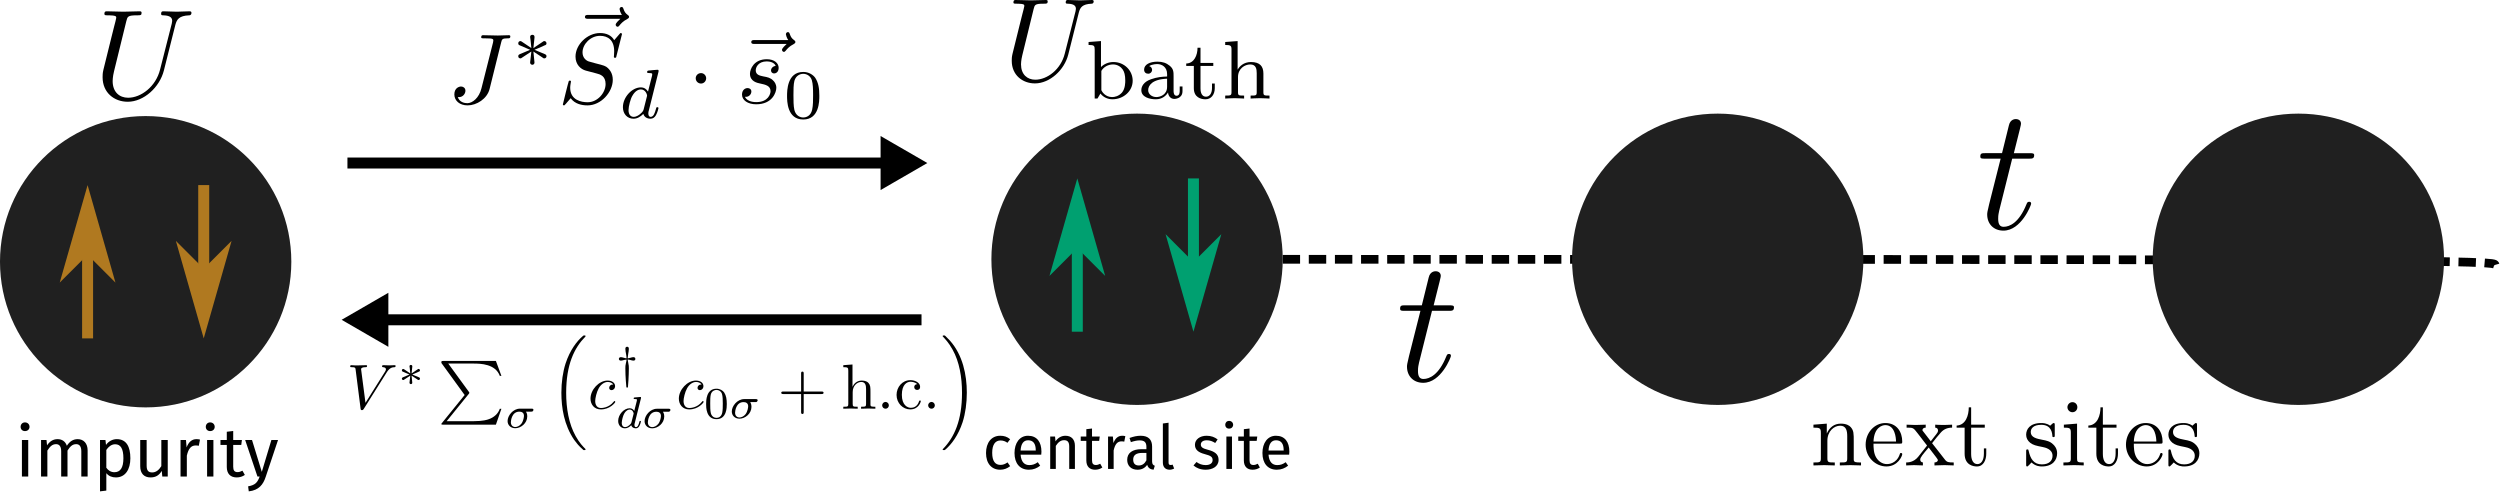 <?xml version="1.0" encoding="UTF-8" standalone="no"?>
<!-- Created with Inkscape (http://www.inkscape.org/) -->

<svg
   version="1.1"
   id="svg38345"
   xml:space="preserve"
   width="860.881"
   height="169.315"
   viewBox="0 0 860.881 169.315"
   sodipodi:docname="kondo_zeromode_Ubath.svg"
   inkscape:version="1.1.1 (3bf5ae0d25, 2021-09-20, custom)"
   xmlns:inkscape="http://www.inkscape.org/namespaces/inkscape"
   xmlns:sodipodi="http://sodipodi.sourceforge.net/DTD/sodipodi-0.dtd"
   xmlns="http://www.w3.org/2000/svg"
   xmlns:svg="http://www.w3.org/2000/svg"
   xmlns:ns11="http://www.iki.fi/pav/software/textext/"><defs
     id="defs38349"><inkscape:path-effect
       effect="bspline"
       id="path-effect45512"
       is_visible="true"
       lpeversion="1"
       weight="33.333"
       steps="2"
       helper_size="0"
       apply_no_weight="true"
       apply_with_weight="true"
       only_selected="false" /><g
       id="id-cbdfd459-46cf-4f29-afd6-66587ee3ed56-8"><symbol
         overflow="visible"
         id="id-b87f42a9-ecd4-4309-bf92-b623a485f652-8"><path
           style="stroke:none;stroke-width:0"
           d=""
           id="id-8ac8aba3-a491-4ab3-9cba-0a36508f928d-8" /></symbol><symbol
         overflow="visible"
         id="id-8308de75-eb35-433c-b865-ad95f7997dee-6"><path
           style="stroke:none;stroke-width:0"
           d="m 2.047,-3.984 h 0.938 c 0.203,0 0.312,0 0.312,-0.203 0,-0.109 -0.109,-0.109 -0.281,-0.109 h -0.875 C 2.5,-5.719 2.547,-5.906 2.547,-5.969 c 0,-0.172 -0.125,-0.266 -0.297,-0.266 -0.031,0 -0.312,0 -0.391,0.359 L 1.469,-4.297 h -0.938 c -0.203,0 -0.297,0 -0.297,0.188 0,0.125 0.078,0.125 0.281,0.125 h 0.875 C 0.672,-1.156 0.625,-0.984 0.625,-0.812 0.625,-0.266 1,0.109 1.547,0.109 2.562,0.109 3.125,-1.344 3.125,-1.422 3.125,-1.531 3.047,-1.531 3.016,-1.531 2.922,-1.531 2.906,-1.5 2.859,-1.391 2.438,-0.344 1.906,-0.109 1.562,-0.109 c -0.203,0 -0.312,-0.125 -0.312,-0.453 0,-0.25 0.031,-0.312 0.062,-0.484 z m 0,0"
           id="id-f0cada35-aee8-49ab-9002-e89c1b49d9a3-8" /></symbol></g></defs><sodipodi:namedview
     id="namedview38347"
     pagecolor="#ffffff"
     bordercolor="#666666"
     borderopacity="1.0"
     inkscape:pageshadow="2"
     inkscape:pageopacity="0.0"
     inkscape:pagecheckerboard="0"
     showgrid="false"
     inkscape:zoom="0.94036067"
     inkscape:cx="495.02283"
     inkscape:cy="87.732295"
     inkscape:window-width="1024"
     inkscape:window-height="742"
     inkscape:window-x="0"
     inkscape:window-y="26"
     inkscape:window-maximized="1"
     inkscape:current-layer="g38351" /><g
     id="g38351"
     inkscape:groupmode="layer"
     inkscape:label="kondo_zeromode"
     transform="matrix(1.333,0,0,1.333,-8.275,-9.34)"><path
       d="m 81.466,74.621 c 0,20.783 -16.85,37.63 -37.63,37.63 -20.783,0 -37.63,-16.847 -37.63,-37.63 0,-20.78 16.847,-37.63 37.63,-37.63 20.78,0 37.63,16.85 37.63,37.63 z"
       style="fill:#202020;fill-opacity:1;fill-rule:nonzero;stroke:none;stroke-width:0.858"
       id="path38355" /><path
       style="fill:none;stroke:#000000;stroke-width:2.25;stroke-linecap:butt;stroke-linejoin:miter;stroke-miterlimit:4;stroke-dasharray:4.5, 2.25;stroke-dashoffset:0;stroke-opacity:1"
       d="m 337.556,73.994 c 104.265,0 208.53,0 260.731,0.241 52.201,0.241 52.34,0.722 52.478,1.202"
       id="path45510"
       inkscape:path-effect="#path-effect45512"
       inkscape:original-d="m 337.55618,73.994363 c 104.26547,7.4e-4 208.53015,7.4e-4 312.79402,0 0.13923,0.481574 0.27765,0.962387 0.41528,1.442471" /><path
       d="m 337.574,73.987 c 0,20.783 -16.85,37.63 -37.63,37.63 -20.783,0 -37.63,-16.847 -37.63,-37.63 0,-20.78 16.847,-37.63 37.63,-37.63 20.78,0 37.63,16.85 37.63,37.63 z"
       style="fill:#202020;fill-opacity:1;fill-rule:nonzero;stroke:none;stroke-width:0.858"
       id="path38355-8" /><path
       d="m 487.574,73.987 c 0,20.783 -16.85,37.63 -37.63,37.63 -20.783,0 -37.63,-16.847 -37.63,-37.63 0,-20.78 16.847,-37.63 37.63,-37.63 20.78,0 37.63,16.85 37.63,37.63 z"
       style="fill:#202020;fill-opacity:1;fill-rule:nonzero;stroke:none;stroke-width:0.858"
       id="path38355-8-8" /><g
       id="g38359"><path
         d="M 28.836,94.422 V 60.406"
         style="fill:none;stroke:#b07920;stroke-width:2.835;stroke-linecap:butt;stroke-linejoin:miter;stroke-miterlimit:4;stroke-dasharray:none;stroke-opacity:1"
         id="path38361" /></g><g
       id="g38363"
       transform="rotate(90)"><path
         d="m 71.746,-28.836 5.668,-5.668 -19.84,5.668 19.84,5.672 z"
         style="fill:#b07920;fill-opacity:1;fill-rule:evenodd;stroke:#b07920;stroke-width:1.512;stroke-linecap:butt;stroke-linejoin:miter;stroke-miterlimit:4;stroke-dasharray:none;stroke-opacity:1"
         id="path38365" /></g><g
       id="g38367"><path
         d="M 58.836,54.82 V 88.836"
         style="fill:none;stroke:#b07920;stroke-width:2.835;stroke-linecap:butt;stroke-linejoin:miter;stroke-miterlimit:4;stroke-dasharray:none;stroke-opacity:1"
         id="path38369" /></g><g
       id="g38371"
       transform="rotate(-90)"><path
         d="m -77.496,58.836 5.668,-5.672 -19.844,5.672 19.844,5.668 z"
         style="fill:#b07920;fill-opacity:1;fill-rule:evenodd;stroke:#b07920;stroke-width:1.512;stroke-linecap:butt;stroke-linejoin:miter;stroke-miterlimit:4;stroke-dasharray:none;stroke-opacity:1"
         id="path38373" /></g><g
       id="g38375"><path
         d="M 284.508,92.695 V 58.684"
         style="fill:none;stroke:#00a070;stroke-width:2.835;stroke-linecap:butt;stroke-linejoin:miter;stroke-miterlimit:4;stroke-dasharray:none;stroke-opacity:1"
         id="path38377" /></g><g
       id="g38379"
       transform="rotate(90)"><path
         d="m 70.023,-284.508 5.668,-5.672 -19.843,5.672 19.843,5.668 z"
         style="fill:#00a070;fill-opacity:1;fill-rule:evenodd;stroke:#00a070;stroke-width:1.512;stroke-linecap:butt;stroke-linejoin:miter;stroke-miterlimit:4;stroke-dasharray:none;stroke-opacity:1"
         id="path38381" /></g><g
       id="g38383"><path
         d="M 314.508,53.098 V 87.109"
         style="fill:none;stroke:#00a070;stroke-width:2.835;stroke-linecap:butt;stroke-linejoin:miter;stroke-miterlimit:4;stroke-dasharray:none;stroke-opacity:1"
         id="path38385" /></g><g
       id="g38387"
       transform="rotate(-90)"><path
         d="m -75.773,314.508 5.671,-5.668 -19.843,5.668 19.843,5.672 z"
         style="fill:#00a070;fill-opacity:1;fill-rule:evenodd;stroke:#00a070;stroke-width:1.512;stroke-linecap:butt;stroke-linejoin:miter;stroke-miterlimit:4;stroke-dasharray:none;stroke-opacity:1"
         id="path38389" /></g><g
       id="g38391"><path
         d="m 95.961,49.121 h 141.75"
         style="fill:none;stroke:#000000;stroke-width:2.835;stroke-linecap:butt;stroke-linejoin:miter;stroke-miterlimit:4;stroke-dasharray:none;stroke-opacity:1"
         id="path38393" /></g><g
       id="g38395"><path
         d="m 244.254,49.121 -9.809,5.672 v -11.34 z"
         style="fill:#000000;fill-opacity:1;fill-rule:evenodd;stroke:#000000;stroke-width:1.512;stroke-linecap:butt;stroke-linejoin:miter;stroke-miterlimit:4;stroke-dasharray:none;stroke-opacity:1"
         id="path38397" /></g><g
       id="g38399"><path
         d="M 244.262,89.621 H 102.512"
         style="fill:none;stroke:#000000;stroke-width:2.835;stroke-linecap:butt;stroke-linejoin:miter;stroke-miterlimit:4;stroke-dasharray:none;stroke-opacity:1"
         id="path38401" /></g><g
       id="g38403"
       transform="scale(-1)"><path
         d="m -95.973,-89.621 -9.804,5.668 v -11.34 z"
         style="fill:#000000;fill-opacity:1;fill-rule:evenodd;stroke:#000000;stroke-width:1.512;stroke-linecap:butt;stroke-linejoin:miter;stroke-miterlimit:4;stroke-dasharray:none;stroke-opacity:1"
         id="path38405" /></g><g
       id="g41587"
       transform="matrix(0.798,0,0,0.798,9.033,13.247)"><path
         d="m 4.539,128.918 c -0.844,0 -1.406,0.633 -1.406,1.441 0,0.778 0.562,1.375 1.406,1.375 0.883,0 1.481,-0.597 1.481,-1.375 0,-0.808 -0.598,-1.441 -1.481,-1.441 z m 1.059,5.703 H 3.555 v 11.832 h 2.043 z"
         style="fill:#000000;fill-opacity:1;fill-rule:nonzero;stroke:none"
         id="path38437" /><path
         d="m 21.617,134.34 c -1.582,0 -2.676,0.844 -3.519,2.148 -0.457,-1.375 -1.516,-2.148 -2.993,-2.148 -1.55,0 -2.605,0.808 -3.417,2.008 l -0.176,-1.727 H 9.75 v 11.832 h 2.043 v -8.414 c 0.812,-1.234 1.516,-2.078 2.816,-2.078 0.883,0 1.657,0.527 1.657,2.289 v 8.203 h 2.043 v -8.414 c 0.808,-1.234 1.515,-2.078 2.816,-2.078 0.879,0 1.656,0.527 1.656,2.289 v 8.203 h 2.043 v -8.484 c 0,-2.219 -1.269,-3.629 -3.207,-3.629 z"
         style="fill:#000000;fill-opacity:1;fill-rule:nonzero;stroke:none"
         id="path38439" /><path
         d="m 34.258,134.34 c -1.34,0 -2.641,0.668 -3.485,1.867 l -0.175,-1.586 h -1.762 v 16.621 l 2.043,-0.246 v -5.633 c 0.773,0.949 1.828,1.371 3.098,1.371 3.062,0 4.683,-2.605 4.683,-6.195 0,-3.734 -1.269,-6.199 -4.402,-6.199 z m -0.774,10.707 c -1.058,0 -1.972,-0.531 -2.605,-1.445 v -5.774 c 0.633,-0.953 1.617,-1.832 2.851,-1.832 1.797,0 2.676,1.442 2.676,4.543 0,3.098 -1.019,4.508 -2.922,4.508 z"
         style="fill:#000000;fill-opacity:1;fill-rule:nonzero;stroke:none"
         id="path38441" /><path
         d="m 50.762,134.621 h -2.078 v 8.453 c -0.707,1.16 -1.657,2.043 -2.961,2.043 -1.266,0 -1.793,-0.637 -1.793,-2.219 v -8.277 h -2.078 v 8.488 c 0,2.325 1.23,3.625 3.308,3.625 1.692,0 2.781,-0.668 3.664,-2.113 L 49,146.453 h 1.762 z"
         style="fill:#000000;fill-opacity:1;fill-rule:nonzero;stroke:none"
         id="path38443" /><path
         d="m 60.043,134.34 c -1.445,0 -2.535,0.918 -3.172,2.676 l -0.211,-2.395 h -1.758 v 11.832 h 2.039 v -6.762 c 0.497,-2.253 1.375,-3.308 2.856,-3.308 0.422,0 0.668,0.035 1.019,0.105 l 0.387,-2.008 c -0.351,-0.105 -0.773,-0.14 -1.16,-0.14 z"
         style="fill:#000000;fill-opacity:1;fill-rule:nonzero;stroke:none"
         id="path38445" /><path
         d="m 64.488,128.918 c -0.847,0 -1.41,0.633 -1.41,1.441 0,0.778 0.563,1.375 1.41,1.375 0.879,0 1.477,-0.597 1.477,-1.375 0,-0.808 -0.598,-1.441 -1.477,-1.441 z m 1.055,5.703 H 63.5 v 11.832 h 2.043 z"
         style="fill:#000000;fill-opacity:1;fill-rule:nonzero;stroke:none"
         id="path38447" /><path
         d="m 74.945,144.551 c -0.597,0.316 -1.058,0.461 -1.586,0.461 -1.019,0 -1.406,-0.567 -1.406,-1.762 v -7.043 h 2.606 l 0.211,-1.586 h -2.817 v -2.922 l -2.078,0.246 v 2.676 h -2.043 v 1.586 h 2.043 v 7.148 c 0,2.184 1.195,3.379 3.203,3.379 1.02,0 1.867,-0.281 2.641,-0.808 z"
         style="fill:#000000;fill-opacity:1;fill-rule:nonzero;stroke:none"
         id="path38449" /><path
         d="m 86.461,134.621 h -2.149 l -3.101,10.317 -3.168,-10.317 h -2.219 l 3.981,11.832 h 0.703 c -0.668,1.832 -1.336,2.746 -3.731,3.168 l 0.211,1.621 c 3.274,-0.351 4.684,-2.219 5.492,-4.719 z"
         style="fill:#000000;fill-opacity:1;fill-rule:nonzero;stroke:none"
         id="path38451" /></g><g
       id="g41600"
       transform="matrix(0.708,0,0,0.708,87.724,25.059)"><path
         d="m 249.812,133.496 c -3.203,0 -5.175,2.535 -5.175,6.301 0,3.805 2.008,6.094 5.175,6.094 1.376,0 2.571,-0.457 3.629,-1.305 l -0.953,-1.371 c -0.879,0.597 -1.582,0.914 -2.57,0.914 -1.863,0 -3.027,-1.266 -3.027,-4.402 0,-3.063 1.164,-4.508 3.027,-4.508 0.988,0 1.727,0.285 2.535,0.847 l 0.988,-1.304 c -1.093,-0.914 -2.218,-1.266 -3.629,-1.266 z"
         style="fill:#000000;fill-opacity:1;fill-rule:nonzero;stroke:none"
         id="path38453" /><path
         d="m 264.859,139.34 c 0,-3.625 -1.691,-5.844 -4.894,-5.844 -3.067,0 -4.934,2.641 -4.934,6.301 0,3.769 1.938,6.094 5.25,6.094 1.653,0 2.957,-0.563 4.117,-1.481 l -0.878,-1.265 c -1.02,0.738 -1.903,1.054 -3.098,1.054 -1.692,0 -2.961,-1.054 -3.172,-3.801 h 7.535 c 0.039,-0.281 0.074,-0.671 0.074,-1.058 z m -2.078,-0.457 h -5.531 c 0.141,-2.641 1.199,-3.735 2.75,-3.735 1.863,0 2.781,1.27 2.781,3.594 z"
         style="fill:#000000;fill-opacity:1;fill-rule:nonzero;stroke:none"
         id="path38455" /><path
         d="m 273.617,133.496 c -1.547,0 -2.816,0.809 -3.625,2.043 l -0.176,-1.762 h -1.761 v 11.832 h 2.043 v -8.418 c 0.808,-1.23 1.691,-2.078 3.027,-2.078 1.129,0 1.867,0.532 1.867,2.289 v 8.207 h 2.078 v -8.488 c 0,-2.254 -1.269,-3.625 -3.453,-3.625 z"
         style="fill:#000000;fill-opacity:1;fill-rule:nonzero;stroke:none"
         id="path38457" /><path
         d="m 286.305,143.707 c -0.602,0.316 -1.059,0.457 -1.586,0.457 -1.02,0 -1.41,-0.562 -1.41,-1.762 v -7.039 h 2.605 l 0.215,-1.586 h -2.82 v -2.922 l -2.075,0.247 v 2.675 h -2.043 v 1.586 h 2.043 v 7.145 c 0,2.183 1.196,3.383 3.204,3.383 1.019,0 1.867,-0.282 2.64,-0.809 z"
         style="fill:#000000;fill-opacity:1;fill-rule:nonzero;stroke:none"
         id="path38459" /><path
         d="m 294.301,133.496 c -1.442,0 -2.535,0.914 -3.168,2.676 l -0.211,-2.395 h -1.762 v 11.832 h 2.043 v -6.761 c 0.492,-2.254 1.375,-3.309 2.852,-3.309 0.422,0 0.668,0.035 1.023,0.106 l 0.387,-2.008 c -0.352,-0.106 -0.777,-0.141 -1.164,-0.141 z"
         style="fill:#000000;fill-opacity:1;fill-rule:nonzero;stroke:none"
         id="path38461" /><path
         d="m 305.234,142.863 v -5.425 c 0,-2.465 -1.3,-3.942 -4.156,-3.942 -1.336,0 -2.64,0.281 -4.082,0.809 l 0.492,1.515 c 1.231,-0.422 2.324,-0.636 3.203,-0.636 1.657,0 2.465,0.636 2.465,2.324 v 0.883 h -1.793 c -3.312,0 -5.215,1.371 -5.215,3.906 0,2.113 1.411,3.594 3.77,3.594 1.445,0 2.676,-0.563 3.52,-1.797 0.355,1.164 1.128,1.656 2.324,1.797 l 0.461,-1.446 c -0.602,-0.246 -0.989,-0.562 -0.989,-1.582 z m -4.859,1.477 c -1.336,0 -2.043,-0.738 -2.043,-2.149 0,-1.617 1.094,-2.429 3.277,-2.429 h 1.547 v 2.711 c -0.668,1.234 -1.547,1.867 -2.781,1.867 z"
         style="fill:#000000;fill-opacity:1;fill-rule:nonzero;stroke:none"
         id="path38463" /><path
         d="m 311.625,145.891 c 0.598,0 1.199,-0.176 1.656,-0.422 l -0.562,-1.446 c -0.215,0.106 -0.461,0.141 -0.742,0.141 -0.563,0 -0.739,-0.316 -0.739,-0.949 v -14.473 l -2.078,0.281 v 14.262 c 0,1.653 0.949,2.606 2.465,2.606 z"
         style="fill:#000000;fill-opacity:1;fill-rule:nonzero;stroke:none"
         id="path38465" /><path
         d="m 325.125,133.496 c -2.465,0 -4.258,1.371 -4.258,3.274 0,1.656 0.985,2.746 3.555,3.418 2.289,0.597 2.887,1.054 2.887,2.214 0,1.129 -0.985,1.797 -2.536,1.797 -1.3,0 -2.394,-0.422 -3.343,-1.125 l -1.094,1.266 c 1.023,0.883 2.465,1.551 4.473,1.551 2.394,0 4.683,-1.129 4.683,-3.594 0,-2.074 -1.441,-3.063 -3.941,-3.695 -1.903,-0.493 -2.535,-0.954 -2.535,-1.903 0,-0.949 0.808,-1.551 2.179,-1.551 1.094,0 2.008,0.321 3.067,0.989 l 0.879,-1.305 c -1.125,-0.844 -2.36,-1.336 -4.016,-1.336 z"
         style="fill:#000000;fill-opacity:1;fill-rule:nonzero;stroke:none"
         id="path38467" /><path
         d="m 333.32,128.074 c -0.843,0 -1.406,0.633 -1.406,1.442 0,0.773 0.563,1.375 1.406,1.375 0.883,0 1.481,-0.602 1.481,-1.375 0,-0.809 -0.598,-1.442 -1.481,-1.442 z m 1.059,5.703 h -2.043 v 11.832 h 2.043 z"
         style="fill:#000000;fill-opacity:1;fill-rule:nonzero;stroke:none"
         id="path38469" /><path
         d="m 343.781,143.707 c -0.601,0.316 -1.058,0.457 -1.586,0.457 -1.019,0 -1.41,-0.562 -1.41,-1.762 v -7.039 h 2.606 l 0.214,-1.586 h -2.82 v -2.922 l -2.074,0.247 v 2.675 h -2.043 v 1.586 h 2.043 v 7.145 c 0,2.183 1.195,3.383 3.203,3.383 1.02,0 1.867,-0.282 2.641,-0.809 z"
         style="fill:#000000;fill-opacity:1;fill-rule:nonzero;stroke:none"
         id="path38471" /><path
         d="m 355.316,139.34 c 0,-3.625 -1.691,-5.844 -4.894,-5.844 -3.063,0 -4.93,2.641 -4.93,6.301 0,3.769 1.938,6.094 5.246,6.094 1.657,0 2.957,-0.563 4.121,-1.481 l -0.882,-1.265 c -1.02,0.738 -1.899,1.054 -3.098,1.054 -1.691,0 -2.957,-1.054 -3.168,-3.801 h 7.535 c 0.035,-0.281 0.07,-0.671 0.07,-1.058 z m -2.078,-0.457 h -5.527 c 0.141,-2.641 1.195,-3.735 2.746,-3.735 1.867,0 2.781,1.27 2.781,3.594 z"
         style="fill:#000000;fill-opacity:1;fill-rule:nonzero;stroke:none"
         id="path38473" /></g><g
       transform="matrix(1.651,0,0,1.651,96.676,93.663)"
       ns11:version="1.3.0"
       ns11:texconverter="pdflatex"
       ns11:pdfconverter="inkscape"
       ns11:text="$V^*\\sum_\\sigma\\left(c^\\dagger_{d\\sigma} c_{0\\sigma} + \\text{h.c.}\\right)$"
       ns11:preamble="/home/abhirup/textext.tex"
       ns11:scale="3.129597934111538"
       ns11:alignment="middle center"
       ns11:jacobian_sqrt="4.17279"
       id="g38865"><defs
   id="id-5dab1e87-0c8a-4f4d-baf4-790d59fcfc9e">
    <g
   id="id-a819faa9-ca6e-47f7-a2dd-7abc3dd19b42">
      <symbol
   overflow="visible"
   id="id-252e5c7a-a60a-4977-a93f-f45677687f8e">
        <path
   style="stroke:none;stroke-width:0"
   d=""
   id="id-cb184f42-cbea-4051-9538-0318f9c088e2" />
      </symbol>
      <symbol
   overflow="visible"
   id="id-145b4626-47ce-4465-b761-8e5f49d406ba">
        <path
   style="stroke:none;stroke-width:0"
   d="M 6.266,-5.672 C 6.75,-6.453 7.172,-6.484 7.531,-6.5 c 0.125,-0.016 0.141,-0.172 0.141,-0.188 0,-0.078 -0.062,-0.125 -0.141,-0.125 -0.25,0 -0.547,0.031 -0.812,0.031 -0.328,0 -0.672,-0.031 -0.984,-0.031 -0.062,0 -0.188,0 -0.188,0.188 0,0.109 0.078,0.125 0.156,0.125 0.266,0.016 0.453,0.125 0.453,0.328 0,0.156 -0.141,0.375 -0.141,0.375 l -3.062,4.875 -0.688,-5.281 C 2.266,-6.375 2.5,-6.5 2.953,-6.5 c 0.141,0 0.25,0 0.25,-0.203 0,-0.078 -0.078,-0.109 -0.125,-0.109 -0.406,0 -0.828,0.031 -1.25,0.031 -0.172,0 -0.359,0 -0.547,0 -0.172,0 -0.359,-0.031 -0.531,-0.031 -0.078,0 -0.188,0 -0.188,0.188 0,0.125 0.078,0.125 0.25,0.125 0.547,0 0.562,0.094 0.594,0.344 L 2.188,-0.016 C 2.219,0.188 2.266,0.219 2.391,0.219 c 0.156,0 0.203,-0.047 0.281,-0.172 z m 0,0"
   id="id-575843b8-2640-49c5-a1f8-b4d91c7ba443" />
      </symbol>
      <symbol
   overflow="visible"
   id="id-fb31243f-da11-41d1-b0ce-5c42c776a768">
        <path
   style="stroke:none;stroke-width:0"
   d="m 3.953,-3.781 c -0.172,0 -0.297,0 -0.438,0.125 -0.172,0.156 -0.188,0.328 -0.188,0.391 0,0.25 0.188,0.359 0.375,0.359 0.281,0 0.547,-0.25 0.547,-0.641 0,-0.484 -0.469,-0.859 -1.172,-0.859 -1.344,0 -2.672,1.422 -2.672,2.828 0,0.906 0.578,1.688 1.625,1.688 1.422,0 2.25,-1.062 2.25,-1.172 0,-0.062 -0.047,-0.141 -0.109,-0.141 -0.062,0 -0.078,0.031 -0.141,0.109 -0.781,0.984 -1.875,0.984 -1.984,0.984 -0.625,0 -0.906,-0.484 -0.906,-1.094 0,-0.406 0.203,-1.375 0.547,-1.984 0.312,-0.578 0.859,-1 1.406,-1 0.328,0 0.719,0.125 0.859,0.406 z m 0,0"
   id="id-48e96a01-46fc-4a63-8ad0-d730ca95985b" />
      </symbol>
      <symbol
   overflow="visible"
   id="id-fe365176-5ab6-410b-a689-75df953d1141">
        <path
   style="stroke:none;stroke-width:0"
   d=""
   id="id-50c77b33-9f26-4bf4-b88b-d62cdeb7b84e" />
      </symbol>
      <symbol
   overflow="visible"
   id="id-233ee08f-0bed-4184-b09c-42c520cbcbc4">
        <path
   style="stroke:none;stroke-width:0"
   d="m 2.25,-1.734 c 0.578,-0.25 0.828,-0.344 1,-0.438 0.141,-0.047 0.203,-0.078 0.203,-0.219 0,-0.109 -0.094,-0.219 -0.219,-0.219 -0.047,0 -0.062,0 -0.141,0.062 L 2.141,-1.906 2.25,-2.938 c 0.016,-0.125 0,-0.297 -0.219,-0.297 -0.078,0 -0.219,0.047 -0.219,0.203 0,0.062 0.031,0.266 0.047,0.344 0.016,0.109 0.062,0.625 0.078,0.781 L 0.984,-2.547 c -0.062,-0.031 -0.078,-0.062 -0.141,-0.062 -0.141,0 -0.219,0.109 -0.219,0.219 0,0.141 0.078,0.188 0.141,0.203 L 1.812,-1.734 c -0.562,0.25 -0.828,0.344 -1,0.422 -0.125,0.062 -0.188,0.094 -0.188,0.219 0,0.125 0.078,0.219 0.219,0.219 0.047,0 0.062,0 0.141,-0.062 l 0.953,-0.625 -0.125,1.109 c 0,0.156 0.141,0.219 0.219,0.219 0.094,0 0.219,-0.062 0.219,-0.219 0,-0.062 -0.031,-0.266 -0.031,-0.328 -0.016,-0.125 -0.062,-0.625 -0.078,-0.781 L 2.969,-1.016 C 3.156,-0.875 3.172,-0.875 3.234,-0.875 c 0.125,0 0.219,-0.094 0.219,-0.219 0,-0.141 -0.094,-0.172 -0.156,-0.203 z m 0,0"
   id="id-02117e22-4aef-4b7e-bfba-cb8c99cf75d7" />
      </symbol>
      <symbol
   overflow="visible"
   id="id-8c8c18e9-504f-441b-b49f-6cc8a646bec4">
        <path
   style="stroke:none;stroke-width:0"
   d="m 1.906,-2.906 c 0.109,0 0.172,0.016 0.391,0.062 0.219,0.062 0.391,0.109 0.516,0.109 0.281,0 0.297,-0.203 0.297,-0.266 0,-0.062 -0.016,-0.281 -0.297,-0.281 -0.125,0 -0.297,0.047 -0.516,0.109 -0.219,0.062 -0.281,0.062 -0.391,0.078 0.016,-0.25 0.062,-0.531 0.094,-0.75 0.031,-0.141 0.094,-0.5 0.094,-0.734 0,-0.219 -0.094,-0.328 -0.266,-0.328 -0.156,0 -0.281,0.078 -0.281,0.328 0,0.219 0.062,0.578 0.109,0.812 0.016,0.078 0.078,0.406 0.078,0.672 C 1.641,-3.109 1.562,-3.109 1.359,-3.172 1.141,-3.234 0.969,-3.281 0.844,-3.281 c -0.281,0 -0.312,0.219 -0.312,0.281 0,0.047 0.031,0.266 0.312,0.266 0.125,0 0.297,-0.047 0.516,-0.109 0.203,-0.047 0.281,-0.062 0.375,-0.062 0,0.172 -0.062,0.391 -0.094,0.531 -0.094,0.438 -0.094,0.484 -0.094,0.844 0,1.344 0.141,2.781 0.156,2.922 0.016,0.062 0.031,0.094 0.125,0.094 0.109,0 0.109,-0.031 0.125,-0.125 0,-0.016 0.047,-0.625 0.078,-1.047 0.031,-0.609 0.062,-1.219 0.062,-1.844 0,-0.359 0,-0.406 -0.094,-0.859 -0.016,-0.062 -0.078,-0.344 -0.094,-0.516 z m 0,0"
   id="id-c7341ed4-7deb-4584-a1d2-dab9a6356946" />
      </symbol>
      <symbol
   overflow="visible"
   id="id-abbd1ebf-1185-4024-b809-582f0c0e2521">
        <path
   style="stroke:none;stroke-width:0"
   d=""
   id="id-1db2b83a-0005-4c7a-9f8f-377897062e9a" />
      </symbol>
      <symbol
   overflow="visible"
   id="id-fb0b02ed-6ab3-4b7e-a570-546caa07b599">
        <path
   style="stroke:none;stroke-width:0"
   d="m 4.203,5.328 -3.547,4.375 C 0.578,9.797 0.562,9.812 0.562,9.859 c 0,0.109 0.094,0.109 0.281,0.109 h 8.25 L 9.953,7.484 h -0.25 C 9.453,8.234 8.797,8.844 7.938,9.125 7.781,9.188 7.094,9.422 5.625,9.422 H 1.391 l 3.469,-4.281 C 4.922,5.047 4.938,5.031 4.938,4.984 4.938,4.938 4.938,4.938 4.875,4.844 L 1.641,0.406 h 3.938 c 1.141,0 3.438,0.062 4.125,1.922 h 0.25 L 9.094,0 h -8.25 C 0.562,0 0.562,0.016 0.562,0.312 Z m 0,0"
   id="id-312c5c98-7e6c-4e81-a45f-14a07ea3d9b5" />
      </symbol>
      <symbol
   overflow="visible"
   id="id-caf27237-a26f-4862-8e31-a462a615b04c">
        <path
   style="stroke:none;stroke-width:0"
   d="M 5.141,17.422 C 5.156,17.438 5.25,17.531 5.25,17.531 h 0.219 c 0.031,0 0.109,0 0.109,-0.094 0,-0.047 -0.016,-0.062 -0.031,-0.094 -0.359,-0.359 -0.906,-0.906 -1.516,-2 -1.078,-1.922 -1.484,-4.375 -1.484,-6.766 0,-4.438 1.266,-7.031 3,-8.797 0.031,-0.031 0.031,-0.062 0.031,-0.078 0,-0.109 -0.062,-0.109 -0.188,-0.109 -0.125,0 -0.141,0 -0.234,0.094 C 4.203,0.5 3.141,1.891 2.453,3.984 2.031,5.297 1.797,6.906 1.797,8.562 c 0,2.359 0.422,5.031 1.984,7.344 0.281,0.391 0.641,0.797 0.641,0.812 C 4.531,16.844 4.672,17 4.75,17.062 Z m 0,0"
   id="id-e26f120a-128e-4031-86ca-185f5c746a7c" />
      </symbol>
      <symbol
   overflow="visible"
   id="id-f767131a-9393-4187-8ebf-1d5dda0eb2b6">
        <path
   style="stroke:none;stroke-width:0"
   d="m 4.141,8.562 c 0,-2.859 -0.656,-5.906 -2.625,-8.141 C 1.375,0.266 1,-0.125 0.766,-0.344 c -0.062,-0.062 -0.094,-0.062 -0.219,-0.062 -0.094,0 -0.188,0 -0.188,0.109 0,0.031 0.047,0.078 0.062,0.094 0.328,0.359 0.875,0.906 1.484,2 1.078,1.906 1.484,4.375 1.484,6.766 0,4.328 -1.203,6.969 -2.984,8.797 C 0.375,17.375 0.359,17.406 0.359,17.438 c 0,0.094 0.094,0.094 0.188,0.094 0.125,0 0.156,0 0.234,-0.078 0.953,-0.812 2.016,-2.203 2.703,-4.297 0.438,-1.375 0.656,-2.984 0.656,-4.594 z m 0,0"
   id="id-8c065ff0-384a-4e52-aa2c-ddd9f630c9a4" />
      </symbol>
      <symbol
   overflow="visible"
   id="id-0cd3bb9e-afc3-4e70-87d6-ea2ad54fc145">
        <path
   style="stroke:none;stroke-width:0"
   d=""
   id="id-a4039e79-7154-4e96-ba44-5621ce25dbca" />
      </symbol>
      <symbol
   overflow="visible"
   id="id-6195510f-882e-4541-848e-0c9a42751a70">
        <path
   style="stroke:none;stroke-width:0"
   d="m 4.078,-2.531 c 0.109,0 0.188,0 0.25,-0.047 0.094,-0.078 0.125,-0.188 0.125,-0.234 C 4.453,-3 4.266,-3 4.141,-3 H 2.359 C 1.25,-3 0.406,-1.906 0.406,-1.062 c 0,0.641 0.484,1.125 1.203,1.125 0.875,0 1.875,-0.781 1.875,-1.859 0,-0.109 0,-0.422 -0.203,-0.734 z M 1.609,-0.125 c -0.375,0 -0.688,-0.25 -0.688,-0.75 0,-0.203 0.125,-1.656 1.328,-1.656 0.344,0 0.719,0.141 0.719,0.656 0,0.141 -0.062,0.766 -0.406,1.234 C 2.266,-0.266 1.875,-0.125 1.609,-0.125 Z m 0,0"
   id="id-eb5440ec-595c-45f9-8a8c-09d84720e614" />
      </symbol>
      <symbol
   overflow="visible"
   id="id-ec661ef1-50fd-4d1d-889c-8c11cc18698d">
        <path
   style="stroke:none;stroke-width:0"
   d="M 3.984,-4.625 C 3.984,-4.641 4,-4.734 4,-4.734 4,-4.781 3.984,-4.844 3.891,-4.844 3.75,-4.844 3.172,-4.781 3,-4.766 c -0.047,0 -0.156,0.016 -0.156,0.156 0,0.094 0.109,0.094 0.188,0.094 0.328,0 0.328,0.062 0.328,0.109 0,0.047 0,0.094 -0.016,0.156 L 2.938,-2.656 c -0.141,-0.234 -0.375,-0.422 -0.719,-0.422 -0.891,0 -1.797,0.984 -1.797,1.984 0,0.688 0.453,1.156 1.062,1.156 0.375,0 0.703,-0.203 0.984,-0.484 C 2.594,0 3,0.062 3.188,0.062 c 0.25,0 0.422,-0.141 0.547,-0.359 0.156,-0.281 0.25,-0.672 0.25,-0.703 0,-0.094 -0.094,-0.094 -0.109,-0.094 -0.109,0 -0.109,0.031 -0.156,0.219 C 3.625,-0.531 3.5,-0.125 3.203,-0.125 3.031,-0.125 2.969,-0.281 2.969,-0.469 c 0,-0.125 0.016,-0.188 0.047,-0.281 z M 2.5,-0.875 C 2.453,-0.672 2.297,-0.531 2.141,-0.406 2.078,-0.344 1.797,-0.125 1.5,-0.125 c -0.266,0 -0.516,-0.188 -0.516,-0.672 0,-0.375 0.203,-1.141 0.375,-1.422 0.312,-0.562 0.672,-0.656 0.859,-0.656 0.484,0 0.625,0.531 0.625,0.609 0,0.016 -0.016,0.078 -0.016,0.094 z m 0,0"
   id="id-4660e2ed-197f-458e-b25f-624269e49100" />
      </symbol>
      <symbol
   overflow="visible"
   id="id-2e85c30a-6638-4514-ad0b-3e13821b76ba">
        <path
   style="stroke:none;stroke-width:0"
   d=""
   id="id-63131505-1ac0-407c-a8e2-b20711aeff0a" />
      </symbol>
      <symbol
   overflow="visible"
   id="id-082b2c77-b579-4a72-8582-c5a58120c778">
        <path
   style="stroke:none;stroke-width:0"
   d="M 3.594,-2.219 C 3.594,-2.984 3.5,-3.547 3.188,-4.031 2.969,-4.344 2.531,-4.625 1.984,-4.625 c -1.625,0 -1.625,1.906 -1.625,2.406 0,0.5 0,2.359 1.625,2.359 1.609,0 1.609,-1.859 1.609,-2.359 z M 1.984,-0.062 c -0.328,0 -0.75,-0.188 -0.891,-0.75 C 1,-1.219 1,-1.797 1,-2.312 1,-2.828 1,-3.359 1.094,-3.734 1.25,-4.281 1.688,-4.438 1.984,-4.438 c 0.375,0 0.734,0.234 0.859,0.641 0.109,0.375 0.125,0.875 0.125,1.484 0,0.516 0,1.031 -0.094,1.469 -0.141,0.641 -0.609,0.781 -0.891,0.781 z m 0,0"
   id="id-65dd7303-f386-4669-aa2f-9872003b9d7a" />
      </symbol>
      <symbol
   overflow="visible"
   id="id-71fcc8a8-8b37-4b69-a788-481f8b306cb8">
        <path
   style="stroke:none;stroke-width:0"
   d=""
   id="id-12c59a3b-dfdf-445c-942e-18a67c2e1e39" />
      </symbol>
      <symbol
   overflow="visible"
   id="id-54baba43-cbe4-4381-8ee9-2b2a369c9431">
        <path
   style="stroke:none;stroke-width:0"
   d="m 4.078,-2.297 h 2.781 C 7,-2.297 7.188,-2.297 7.188,-2.5 7.188,-2.688 7,-2.688 6.859,-2.688 h -2.781 v -2.797 c 0,-0.141 0,-0.328 -0.203,-0.328 -0.203,0 -0.203,0.188 -0.203,0.328 V -2.688 h -2.781 c -0.141,0 -0.328,0 -0.328,0.188 0,0.203 0.188,0.203 0.328,0.203 h 2.781 V 0.5 c 0,0.141 0,0.328 0.203,0.328 0.203,0 0.203,-0.188 0.203,-0.328 z m 0,0"
   id="id-87de8968-1d1d-47a4-b92b-8d0bb2a61726" />
      </symbol>
      <symbol
   overflow="visible"
   id="id-ee5d947b-f810-498c-bfd4-09cba150de5b">
        <path
   style="stroke:none;stroke-width:0"
   d="m 1.094,-0.75 c 0,0.438 -0.109,0.438 -0.781,0.438 V 0 c 0.359,-0.016 0.859,-0.031 1.141,-0.031 0.25,0 0.766,0.016 1.109,0.031 v -0.312 c -0.672,0 -0.781,0 -0.781,-0.438 V -2.594 C 1.781,-3.625 2.5,-4.188 3.125,-4.188 c 0.641,0 0.75,0.531 0.75,1.109 V -0.75 c 0,0.438 -0.109,0.438 -0.781,0.438 V 0 c 0.344,-0.016 0.859,-0.031 1.125,-0.031 0.25,0 0.781,0.016 1.109,0.031 v -0.312 c -0.516,0 -0.766,0 -0.766,-0.297 v -1.906 c 0,-0.859 0,-1.156 -0.312,-1.516 -0.141,-0.172 -0.469,-0.375 -1.047,-0.375 -0.844,0 -1.281,0.594 -1.453,0.984 v -3.5 L 0.312,-6.812 V -6.5 c 0.703,0 0.781,0.062 0.781,0.562 z m 0,0"
   id="id-c7497ecf-4ba8-43d9-bb21-6503f06ff047" />
      </symbol>
      <symbol
   overflow="visible"
   id="id-e4f5df78-5983-4b83-bdde-2daabb20ba48">
        <path
   style="stroke:none;stroke-width:0"
   d="m 1.906,-0.531 c 0,-0.281 -0.234,-0.531 -0.516,-0.531 -0.297,0 -0.531,0.25 -0.531,0.531 C 0.859,-0.234 1.094,0 1.391,0 1.672,0 1.906,-0.234 1.906,-0.531 Z m 0,0"
   id="id-81d25a44-5b91-41a0-adea-99399dca9cc9" />
      </symbol>
      <symbol
   overflow="visible"
   id="id-a2524610-f36e-487d-8a59-01bc55188702">
        <path
   style="stroke:none;stroke-width:0"
   d="m 1.172,-2.172 c 0,-1.625 0.812,-2.047 1.344,-2.047 0.094,0 0.719,0.016 1.062,0.375 -0.406,0.031 -0.469,0.328 -0.469,0.453 0,0.266 0.188,0.453 0.453,0.453 0.266,0 0.469,-0.156 0.469,-0.469 0,-0.672 -0.766,-1.062 -1.531,-1.062 -1.25,0 -2.156,1.078 -2.156,2.312 0,1.281 0.984,2.266 2.141,2.266 1.328,0 1.656,-1.203 1.656,-1.297 0,-0.094 -0.109,-0.094 -0.141,-0.094 -0.078,0 -0.109,0.031 -0.125,0.094 -0.281,0.922 -0.938,1.047 -1.297,1.047 -0.531,0 -1.406,-0.422 -1.406,-2.031 z m 0,0"
   id="id-dd97a4ea-1feb-4f52-837a-93471acd484f" />
      </symbol>
    </g>
  </defs>
  <g
   id="id-47307398-e237-4a14-99bd-a01e0336d4c3"
   transform="translate(-149.275,-124.795)">
    <g
   style="fill:#000000;fill-opacity:1"
   id="id-d98c4c61-18db-4a27-a16c-fcad4808e7a4">
      <g
   transform="translate(148.712,136.259)"
   id="g38797"><path
   style="stroke:none;stroke-width:0"
   d="M 6.266,-5.672 C 6.75,-6.453 7.172,-6.484 7.531,-6.5 c 0.125,-0.016 0.141,-0.172 0.141,-0.188 0,-0.078 -0.062,-0.125 -0.141,-0.125 -0.25,0 -0.547,0.031 -0.812,0.031 -0.328,0 -0.672,-0.031 -0.984,-0.031 -0.062,0 -0.188,0 -0.188,0.188 0,0.109 0.078,0.125 0.156,0.125 0.266,0.016 0.453,0.125 0.453,0.328 0,0.156 -0.141,0.375 -0.141,0.375 l -3.062,4.875 -0.688,-5.281 C 2.266,-6.375 2.5,-6.5 2.953,-6.5 c 0.141,0 0.25,0 0.25,-0.203 0,-0.078 -0.078,-0.109 -0.125,-0.109 -0.406,0 -0.828,0.031 -1.25,0.031 -0.172,0 -0.359,0 -0.547,0 -0.172,0 -0.359,-0.031 -0.531,-0.031 -0.078,0 -0.188,0 -0.188,0.188 0,0.125 0.078,0.125 0.25,0.125 0.547,0 0.562,0.094 0.594,0.344 L 2.188,-0.016 C 2.219,0.188 2.266,0.219 2.391,0.219 c 0.156,0 0.203,-0.047 0.281,-0.172 z m 0,0"
   id="id-e6c9d111-321e-4044-b3b6-cfff614ea519" />
      </g></g>
    <g
   style="fill:#000000;fill-opacity:1"
   id="id-001cdd4d-771a-456c-83ef-5f3120d0c0dc">
      <g
   transform="translate(156.738,132.644)"
   id="g38801"><path
   style="stroke:none;stroke-width:0"
   d="m 2.25,-1.734 c 0.578,-0.25 0.828,-0.344 1,-0.438 0.141,-0.047 0.203,-0.078 0.203,-0.219 0,-0.109 -0.094,-0.219 -0.219,-0.219 -0.047,0 -0.062,0 -0.141,0.062 L 2.141,-1.906 2.25,-2.938 c 0.016,-0.125 0,-0.297 -0.219,-0.297 -0.078,0 -0.219,0.047 -0.219,0.203 0,0.062 0.031,0.266 0.047,0.344 0.016,0.109 0.062,0.625 0.078,0.781 L 0.984,-2.547 c -0.062,-0.031 -0.078,-0.062 -0.141,-0.062 -0.141,0 -0.219,0.109 -0.219,0.219 0,0.141 0.078,0.188 0.141,0.203 L 1.812,-1.734 c -0.562,0.25 -0.828,0.344 -1,0.422 -0.125,0.062 -0.188,0.094 -0.188,0.219 0,0.125 0.078,0.219 0.219,0.219 0.047,0 0.062,0 0.141,-0.062 l 0.953,-0.625 -0.125,1.109 c 0,0.156 0.141,0.219 0.219,0.219 0.094,0 0.219,-0.062 0.219,-0.219 0,-0.062 -0.031,-0.266 -0.031,-0.328 -0.016,-0.125 -0.062,-0.625 -0.078,-0.781 L 2.969,-1.016 C 3.156,-0.875 3.172,-0.875 3.234,-0.875 c 0.125,0 0.219,-0.094 0.219,-0.219 0,-0.141 -0.094,-0.172 -0.156,-0.203 z m 0,0"
   id="id-0d2d36f5-a6ee-4181-be5d-394a9a436acb" />
      </g></g>
    <g
   style="fill:#000000;fill-opacity:1"
   id="id-5fe79a54-ee0f-47fd-b960-623258f7fcbd">
      <g
   transform="translate(162.978,128.787)"
   id="g38805"><path
   style="stroke:none;stroke-width:0"
   d="m 4.203,5.328 -3.547,4.375 C 0.578,9.797 0.562,9.812 0.562,9.859 c 0,0.109 0.094,0.109 0.281,0.109 h 8.25 L 9.953,7.484 h -0.25 C 9.453,8.234 8.797,8.844 7.938,9.125 7.781,9.188 7.094,9.422 5.625,9.422 H 1.391 l 3.469,-4.281 C 4.922,5.047 4.938,5.031 4.938,4.984 4.938,4.938 4.938,4.938 4.875,4.844 L 1.641,0.406 h 3.938 c 1.141,0 3.438,0.062 4.125,1.922 h 0.25 L 9.094,0 h -8.25 C 0.562,0 0.562,0.016 0.562,0.312 Z m 0,0"
   id="id-7c6a138f-b78f-4e7b-9d81-21dfa512bb9a" />
      </g></g>
    <g
   style="fill:#000000;fill-opacity:1"
   id="id-713232da-50b1-4a9a-b155-7319d7f22c75">
      <g
   transform="translate(173.494,139.248)"
   id="g38809"><path
   style="stroke:none;stroke-width:0"
   d="m 4.078,-2.531 c 0.109,0 0.188,0 0.25,-0.047 0.094,-0.078 0.125,-0.188 0.125,-0.234 C 4.453,-3 4.266,-3 4.141,-3 H 2.359 C 1.25,-3 0.406,-1.906 0.406,-1.062 c 0,0.641 0.484,1.125 1.203,1.125 0.875,0 1.875,-0.781 1.875,-1.859 0,-0.109 0,-0.422 -0.203,-0.734 z M 1.609,-0.125 c -0.375,0 -0.688,-0.25 -0.688,-0.75 0,-0.203 0.125,-1.656 1.328,-1.656 0.344,0 0.719,0.141 0.719,0.656 0,0.141 -0.062,0.766 -0.406,1.234 C 2.266,-0.266 1.875,-0.125 1.609,-0.125 Z m 0,0"
   id="id-44154d36-ba81-4329-ab3c-4aae491b1f47" />
      </g></g>
    <g
   style="fill:#000000;fill-opacity:1"
   id="id-c61b7f10-5d5b-4fb3-b926-423c97b020d9">
      <g
   transform="translate(180.52,125.201)"
   id="g38813"><path
   style="stroke:none;stroke-width:0"
   d="M 5.141,17.422 C 5.156,17.438 5.25,17.531 5.25,17.531 h 0.219 c 0.031,0 0.109,0 0.109,-0.094 0,-0.047 -0.016,-0.062 -0.031,-0.094 -0.359,-0.359 -0.906,-0.906 -1.516,-2 -1.078,-1.922 -1.484,-4.375 -1.484,-6.766 0,-4.438 1.266,-7.031 3,-8.797 0.031,-0.031 0.031,-0.062 0.031,-0.078 0,-0.109 -0.062,-0.109 -0.188,-0.109 -0.125,0 -0.141,0 -0.234,0.094 C 4.203,0.5 3.141,1.891 2.453,3.984 2.031,5.297 1.797,6.906 1.797,8.562 c 0,2.359 0.422,5.031 1.984,7.344 0.281,0.391 0.641,0.797 0.641,0.812 C 4.531,16.844 4.672,17 4.75,17.062 Z m 0,0"
   id="id-c0a7dc47-a439-4b6b-a9ea-c3adccc1c06f" />
      </g></g>
    <g
   style="fill:#000000;fill-opacity:1"
   id="id-5b51251b-b68b-4231-8095-5bbbe98f2da6">
      <g
   transform="translate(186.47,136.259)"
   id="g38817"><path
   style="stroke:none;stroke-width:0"
   d="m 3.953,-3.781 c -0.172,0 -0.297,0 -0.438,0.125 -0.172,0.156 -0.188,0.328 -0.188,0.391 0,0.25 0.188,0.359 0.375,0.359 0.281,0 0.547,-0.25 0.547,-0.641 0,-0.484 -0.469,-0.859 -1.172,-0.859 -1.344,0 -2.672,1.422 -2.672,2.828 0,0.906 0.578,1.688 1.625,1.688 1.422,0 2.25,-1.062 2.25,-1.172 0,-0.062 -0.047,-0.141 -0.109,-0.141 -0.062,0 -0.078,0.031 -0.141,0.109 -0.781,0.984 -1.875,0.984 -1.984,0.984 -0.625,0 -0.906,-0.484 -0.906,-1.094 0,-0.406 0.203,-1.375 0.547,-1.984 0.312,-0.578 0.859,-1 1.406,-1 0.328,0 0.719,0.125 0.859,0.406 z m 0,0"
   id="id-6e4ca946-51cd-4ec7-badb-45a0840b6e59" />
      </g></g>
    <g
   style="fill:#000000;fill-opacity:1"
   id="id-7ff4d4ee-0044-45d5-a2eb-2c4f4ff37b87">
      <g
   transform="translate(190.781,131.472)"
   id="g38821"><path
   style="stroke:none;stroke-width:0"
   d="m 1.906,-2.906 c 0.109,0 0.172,0.016 0.391,0.062 0.219,0.062 0.391,0.109 0.516,0.109 0.281,0 0.297,-0.203 0.297,-0.266 0,-0.062 -0.016,-0.281 -0.297,-0.281 -0.125,0 -0.297,0.047 -0.516,0.109 -0.219,0.062 -0.281,0.062 -0.391,0.078 0.016,-0.25 0.062,-0.531 0.094,-0.75 0.031,-0.141 0.094,-0.5 0.094,-0.734 0,-0.219 -0.094,-0.328 -0.266,-0.328 -0.156,0 -0.281,0.078 -0.281,0.328 0,0.219 0.062,0.578 0.109,0.812 0.016,0.078 0.078,0.406 0.078,0.672 C 1.641,-3.109 1.562,-3.109 1.359,-3.172 1.141,-3.234 0.969,-3.281 0.844,-3.281 c -0.281,0 -0.312,0.219 -0.312,0.281 0,0.047 0.031,0.266 0.312,0.266 0.125,0 0.297,-0.047 0.516,-0.109 0.203,-0.047 0.281,-0.062 0.375,-0.062 0,0.172 -0.062,0.391 -0.094,0.531 -0.094,0.438 -0.094,0.484 -0.094,0.844 0,1.344 0.141,2.781 0.156,2.922 0.016,0.062 0.031,0.094 0.125,0.094 0.109,0 0.109,-0.031 0.125,-0.125 0,-0.016 0.047,-0.625 0.078,-1.047 0.031,-0.609 0.062,-1.219 0.062,-1.844 0,-0.359 0,-0.406 -0.094,-0.859 -0.016,-0.062 -0.078,-0.344 -0.094,-0.516 z m 0,0"
   id="id-e00ce6c0-3e3f-4f3b-876e-d06f3824f347" />
      </g></g>
    <g
   style="fill:#000000;fill-opacity:1"
   id="id-c5f5d1fe-e5e4-40e6-af54-1215f709fa02">
      <g
   transform="translate(190.781,139.264)"
   id="g38825"><path
   style="stroke:none;stroke-width:0"
   d="M 3.984,-4.625 C 3.984,-4.641 4,-4.734 4,-4.734 4,-4.781 3.984,-4.844 3.891,-4.844 3.75,-4.844 3.172,-4.781 3,-4.766 c -0.047,0 -0.156,0.016 -0.156,0.156 0,0.094 0.109,0.094 0.188,0.094 0.328,0 0.328,0.062 0.328,0.109 0,0.047 0,0.094 -0.016,0.156 L 2.938,-2.656 c -0.141,-0.234 -0.375,-0.422 -0.719,-0.422 -0.891,0 -1.797,0.984 -1.797,1.984 0,0.688 0.453,1.156 1.062,1.156 0.375,0 0.703,-0.203 0.984,-0.484 C 2.594,0 3,0.062 3.188,0.062 c 0.25,0 0.422,-0.141 0.547,-0.359 0.156,-0.281 0.25,-0.672 0.25,-0.703 0,-0.094 -0.094,-0.094 -0.109,-0.094 -0.109,0 -0.109,0.031 -0.156,0.219 C 3.625,-0.531 3.5,-0.125 3.203,-0.125 3.031,-0.125 2.969,-0.281 2.969,-0.469 c 0,-0.125 0.016,-0.188 0.047,-0.281 z M 2.5,-0.875 C 2.453,-0.672 2.297,-0.531 2.141,-0.406 2.078,-0.344 1.797,-0.125 1.5,-0.125 c -0.266,0 -0.516,-0.188 -0.516,-0.672 0,-0.375 0.203,-1.141 0.375,-1.422 0.312,-0.562 0.672,-0.656 0.859,-0.656 0.484,0 0.625,0.531 0.625,0.609 0,0.016 -0.016,0.078 -0.016,0.094 z m 0,0"
   id="id-10017cc2-5810-4121-b05f-4f5482d19c35" />
      </g><g
   transform="translate(194.928,139.264)"
   id="g38828"><path
   style="stroke:none;stroke-width:0"
   d="m 4.078,-2.531 c 0.109,0 0.188,0 0.25,-0.047 0.094,-0.078 0.125,-0.188 0.125,-0.234 C 4.453,-3 4.266,-3 4.141,-3 H 2.359 C 1.25,-3 0.406,-1.906 0.406,-1.062 c 0,0.641 0.484,1.125 1.203,1.125 0.875,0 1.875,-0.781 1.875,-1.859 0,-0.109 0,-0.422 -0.203,-0.734 z M 1.609,-0.125 c -0.375,0 -0.688,-0.25 -0.688,-0.75 0,-0.203 0.125,-1.656 1.328,-1.656 0.344,0 0.719,0.141 0.719,0.656 0,0.141 -0.062,0.766 -0.406,1.234 C 2.266,-0.266 1.875,-0.125 1.609,-0.125 Z m 0,0"
   id="id-4eed5166-bfe2-4903-a879-39269620614c" />
      </g></g>
    <g
   style="fill:#000000;fill-opacity:1"
   id="id-4bd57818-bae5-420c-817b-66b151247c3c">
      <g
   transform="translate(200.293,136.259)"
   id="g38832"><path
   style="stroke:none;stroke-width:0"
   d="m 3.953,-3.781 c -0.172,0 -0.297,0 -0.438,0.125 -0.172,0.156 -0.188,0.328 -0.188,0.391 0,0.25 0.188,0.359 0.375,0.359 0.281,0 0.547,-0.25 0.547,-0.641 0,-0.484 -0.469,-0.859 -1.172,-0.859 -1.344,0 -2.672,1.422 -2.672,2.828 0,0.906 0.578,1.688 1.625,1.688 1.422,0 2.25,-1.062 2.25,-1.172 0,-0.062 -0.047,-0.141 -0.109,-0.141 -0.062,0 -0.078,0.031 -0.141,0.109 -0.781,0.984 -1.875,0.984 -1.984,0.984 -0.625,0 -0.906,-0.484 -0.906,-1.094 0,-0.406 0.203,-1.375 0.547,-1.984 0.312,-0.578 0.859,-1 1.406,-1 0.328,0 0.719,0.125 0.859,0.406 z m 0,0"
   id="id-66cf9efc-2ab5-459f-bbcf-1d0300aa6889" />
      </g></g>
    <g
   style="fill:#000000;fill-opacity:1"
   id="id-208fe3f1-54c1-4e8c-80f9-8c093852232b">
      <g
   transform="translate(204.605,137.754)"
   id="g38836"><path
   style="stroke:none;stroke-width:0"
   d="M 3.594,-2.219 C 3.594,-2.984 3.5,-3.547 3.188,-4.031 2.969,-4.344 2.531,-4.625 1.984,-4.625 c -1.625,0 -1.625,1.906 -1.625,2.406 0,0.5 0,2.359 1.625,2.359 1.609,0 1.609,-1.859 1.609,-2.359 z M 1.984,-0.062 c -0.328,0 -0.75,-0.188 -0.891,-0.75 C 1,-1.219 1,-1.797 1,-2.312 1,-2.828 1,-3.359 1.094,-3.734 1.25,-4.281 1.688,-4.438 1.984,-4.438 c 0.375,0 0.734,0.234 0.859,0.641 0.109,0.375 0.125,0.875 0.125,1.484 0,0.516 0,1.031 -0.094,1.469 -0.141,0.641 -0.609,0.781 -0.891,0.781 z m 0,0"
   id="id-2c39a773-7d52-4951-99a8-ba9171965fc9" />
      </g></g>
    <g
   style="fill:#000000;fill-opacity:1"
   id="id-e1354b19-0e3a-4288-80bc-f7a557c74ff6">
      <g
   transform="translate(208.576,137.754)"
   id="g38840"><path
   style="stroke:none;stroke-width:0"
   d="m 4.078,-2.531 c 0.109,0 0.188,0 0.25,-0.047 0.094,-0.078 0.125,-0.188 0.125,-0.234 C 4.453,-3 4.266,-3 4.141,-3 H 2.359 C 1.25,-3 0.406,-1.906 0.406,-1.062 c 0,0.641 0.484,1.125 1.203,1.125 0.875,0 1.875,-0.781 1.875,-1.859 0,-0.109 0,-0.422 -0.203,-0.734 z M 1.609,-0.125 c -0.375,0 -0.688,-0.25 -0.688,-0.75 0,-0.203 0.125,-1.656 1.328,-1.656 0.344,0 0.719,0.141 0.719,0.656 0,0.141 -0.062,0.766 -0.406,1.234 C 2.266,-0.266 1.875,-0.125 1.609,-0.125 Z m 0,0"
   id="id-ea228a8d-c260-4e30-ad11-a2c3fdecf6dc" />
      </g></g>
    <g
   style="fill:#000000;fill-opacity:1"
   id="id-d9a3d576-2f33-4d6d-8d72-12c6a74f6165">
      <g
   transform="translate(216.155,136.259)"
   id="g38844"><path
   style="stroke:none;stroke-width:0"
   d="m 4.078,-2.297 h 2.781 C 7,-2.297 7.188,-2.297 7.188,-2.5 7.188,-2.688 7,-2.688 6.859,-2.688 h -2.781 v -2.797 c 0,-0.141 0,-0.328 -0.203,-0.328 -0.203,0 -0.203,0.188 -0.203,0.328 V -2.688 h -2.781 c -0.141,0 -0.328,0 -0.328,0.188 0,0.203 0.188,0.203 0.328,0.203 h 2.781 V 0.5 c 0,0.141 0,0.328 0.203,0.328 0.203,0 0.203,-0.188 0.203,-0.328 z m 0,0"
   id="id-8c1582aa-a87c-4864-9f2a-1cc4f1bbfae4" />
      </g></g>
    <g
   style="fill:#000000;fill-opacity:1"
   id="id-48feaaaf-826a-4d64-a153-f4984d0d1dba">
      <g
   transform="translate(226.116,136.259)"
   id="g38848"><path
   style="stroke:none;stroke-width:0"
   d="m 1.094,-0.75 c 0,0.438 -0.109,0.438 -0.781,0.438 V 0 c 0.359,-0.016 0.859,-0.031 1.141,-0.031 0.25,0 0.766,0.016 1.109,0.031 v -0.312 c -0.672,0 -0.781,0 -0.781,-0.438 V -2.594 C 1.781,-3.625 2.5,-4.188 3.125,-4.188 c 0.641,0 0.75,0.531 0.75,1.109 V -0.75 c 0,0.438 -0.109,0.438 -0.781,0.438 V 0 c 0.344,-0.016 0.859,-0.031 1.125,-0.031 0.25,0 0.781,0.016 1.109,0.031 v -0.312 c -0.516,0 -0.766,0 -0.766,-0.297 v -1.906 c 0,-0.859 0,-1.156 -0.312,-1.516 -0.141,-0.172 -0.469,-0.375 -1.047,-0.375 -0.844,0 -1.281,0.594 -1.453,0.984 v -3.5 L 0.312,-6.812 V -6.5 c 0.703,0 0.781,0.062 0.781,0.562 z m 0,0"
   id="id-ae9cbb44-d251-4b8b-af51-9fec27f41a88" />
      </g><g
   transform="translate(231.651,136.259)"
   id="g38851"><path
   style="stroke:none;stroke-width:0"
   d="m 1.906,-0.531 c 0,-0.281 -0.234,-0.531 -0.516,-0.531 -0.297,0 -0.531,0.25 -0.531,0.531 C 0.859,-0.234 1.094,0 1.391,0 1.672,0 1.906,-0.234 1.906,-0.531 Z m 0,0"
   id="id-d31e3960-55dc-4e05-947a-3ed8ee65cf07" />
      </g><g
   transform="translate(234.418,136.259)"
   id="g38854"><path
   style="stroke:none;stroke-width:0"
   d="m 1.172,-2.172 c 0,-1.625 0.812,-2.047 1.344,-2.047 0.094,0 0.719,0.016 1.062,0.375 -0.406,0.031 -0.469,0.328 -0.469,0.453 0,0.266 0.188,0.453 0.453,0.453 0.266,0 0.469,-0.156 0.469,-0.469 0,-0.672 -0.766,-1.062 -1.531,-1.062 -1.25,0 -2.156,1.078 -2.156,2.312 0,1.281 0.984,2.266 2.141,2.266 1.328,0 1.656,-1.203 1.656,-1.297 0,-0.094 -0.109,-0.094 -0.141,-0.094 -0.078,0 -0.109,0.031 -0.125,0.094 -0.281,0.922 -0.938,1.047 -1.297,1.047 -0.531,0 -1.406,-0.422 -1.406,-2.031 z m 0,0"
   id="id-38c5a5c2-b644-450a-89d6-d406bf807132" />
      </g><g
   transform="translate(238.846,136.259)"
   id="g38857"><path
   style="stroke:none;stroke-width:0"
   d="m 1.906,-0.531 c 0,-0.281 -0.234,-0.531 -0.516,-0.531 -0.297,0 -0.531,0.25 -0.531,0.531 C 0.859,-0.234 1.094,0 1.391,0 1.672,0 1.906,-0.234 1.906,-0.531 Z m 0,0"
   id="id-4e909c26-3c5a-4b53-a70b-b150615e9b8b" />
      </g></g>
    <g
   style="fill:#000000;fill-opacity:1"
   id="id-7c651460-4e68-4231-83bf-b987e2221e94">
      <g
   transform="translate(241.615,125.201)"
   id="g38861"><path
   style="stroke:none;stroke-width:0"
   d="m 4.141,8.562 c 0,-2.859 -0.656,-5.906 -2.625,-8.141 C 1.375,0.266 1,-0.125 0.766,-0.344 c -0.062,-0.062 -0.094,-0.062 -0.219,-0.062 -0.094,0 -0.188,0 -0.188,0.109 0,0.031 0.047,0.078 0.062,0.094 0.328,0.359 0.875,0.906 1.484,2 1.078,1.906 1.484,4.375 1.484,6.766 0,4.328 -1.203,6.969 -2.984,8.797 C 0.375,17.375 0.359,17.406 0.359,17.438 c 0,0.094 0.094,0.094 0.188,0.094 0.125,0 0.156,0 0.234,-0.078 0.953,-0.812 2.016,-2.203 2.703,-4.297 0.438,-1.375 0.656,-2.984 0.656,-4.594 z m 0,0"
   id="id-b2b49bcf-f45e-4424-91c3-16458c68a3ae" />
      </g></g>
  </g>
</g><g
       transform="matrix(3.324,0,0,3.324,32.712,9.926)"
       ns11:version="1.3.0"
       ns11:texconverter="pdflatex"
       ns11:pdfconverter="inkscape"
       ns11:text="$U$"
       ns11:preamble="/home/abhirup/textext.tex"
       ns11:scale="3.129597934111538"
       ns11:alignment="middle center"
       ns11:inkscapeversion="1.1.1"
       ns11:jacobian_sqrt="4.17279"
       id="g42238"><defs
   id="id-088f6a17-a40d-4ded-b315-9600edb9c916">
    <g
   id="id-ff30ecf1-12ba-40e5-a053-4dae8f0b0a4e">
      <symbol
   overflow="visible"
   id="id-c3438802-b83f-41f7-9dde-4ec7297c6d67">
        <path
   style="stroke:none;stroke-width:0"
   d=""
   id="id-2342c765-1a43-4108-9d85-3dc0b53a2d09" />
      </symbol>
      <symbol
   overflow="visible"
   id="id-60cbe151-d1bb-411b-9490-3192592d7918">
        <path
   style="stroke:none;stroke-width:0"
   d="M 6.328,-5.766 C 6.438,-6.172 6.609,-6.469 7.406,-6.5 c 0.047,0 0.172,-0.016 0.172,-0.203 0,0 0,-0.109 -0.125,-0.109 -0.328,0 -0.688,0.031 -1.016,0.031 -0.344,0 -0.719,-0.031 -1.047,-0.031 -0.062,0 -0.172,0 -0.172,0.203 C 5.219,-6.5 5.312,-6.5 5.391,-6.5 c 0.578,0.016 0.688,0.219 0.688,0.438 0,0.031 -0.031,0.188 -0.031,0.203 l -0.906,3.562 C 4.812,-0.953 3.656,-0.094 2.656,-0.094 c -0.672,0 -1.203,-0.438 -1.203,-1.297 0,-0.016 0,-0.328 0.109,-0.766 L 2.516,-6.047 C 2.609,-6.406 2.625,-6.5 3.359,-6.5 c 0.266,0 0.344,0 0.344,-0.203 0,-0.109 -0.109,-0.109 -0.141,-0.109 -0.281,0 -1,0.031 -1.281,0.031 -0.281,0 -1,-0.031 -1.281,-0.031 -0.078,0 -0.188,0 -0.188,0.203 C 0.812,-6.5 0.891,-6.5 1.094,-6.5 c 0.016,0 0.203,0 0.375,0.016 0.172,0.031 0.266,0.031 0.266,0.172 0,0.047 -0.109,0.469 -0.172,0.703 l -0.219,0.875 C 1.25,-4.344 0.781,-2.469 0.734,-2.266 0.672,-2 0.672,-1.844 0.672,-1.688 c 0,1.203 0.906,1.906 1.953,1.906 1.25,0 2.484,-1.125 2.812,-2.438 z m 0,0"
   id="id-c4f2c246-cf01-4302-a0d2-23fc54353dcf" />
      </symbol>
    </g>
  </defs>
  <g
   id="id-2023340a-35f1-44fb-80ea-1cbde5d3949e"
   transform="translate(-149.384,-127.953)">
    <g
   style="fill:#000000;fill-opacity:1"
   id="id-57da4c1d-b780-4d7e-83f8-00cc6dd0d092">
      <g
   transform="translate(148.712,134.765)"
   id="g42234"><path
   style="stroke:none;stroke-width:0"
   d="M 6.328,-5.766 C 6.438,-6.172 6.609,-6.469 7.406,-6.5 c 0.047,0 0.172,-0.016 0.172,-0.203 0,0 0,-0.109 -0.125,-0.109 -0.328,0 -0.688,0.031 -1.016,0.031 -0.344,0 -0.719,-0.031 -1.047,-0.031 -0.062,0 -0.172,0 -0.172,0.203 C 5.219,-6.5 5.312,-6.5 5.391,-6.5 c 0.578,0.016 0.688,0.219 0.688,0.438 0,0.031 -0.031,0.188 -0.031,0.203 l -0.906,3.562 C 4.812,-0.953 3.656,-0.094 2.656,-0.094 c -0.672,0 -1.203,-0.438 -1.203,-1.297 0,-0.016 0,-0.328 0.109,-0.766 L 2.516,-6.047 C 2.609,-6.406 2.625,-6.5 3.359,-6.5 c 0.266,0 0.344,0 0.344,-0.203 0,-0.109 -0.109,-0.109 -0.141,-0.109 -0.281,0 -1,0.031 -1.281,0.031 -0.281,0 -1,-0.031 -1.281,-0.031 -0.078,0 -0.188,0 -0.188,0.203 C 0.812,-6.5 0.891,-6.5 1.094,-6.5 c 0.016,0 0.203,0 0.375,0.016 0.172,0.031 0.266,0.031 0.266,0.172 0,0.047 -0.109,0.469 -0.172,0.703 l -0.219,0.875 C 1.25,-4.344 0.781,-2.469 0.734,-2.266 0.672,-2 0.672,-1.844 0.672,-1.688 c 0,1.203 0.906,1.906 1.953,1.906 1.25,0 2.484,-1.125 2.812,-2.438 z m 0,0"
   id="id-6b5b9aab-9cb2-4e26-81a0-69e172740dcf" />
      </g></g>
  </g>
</g><g
       transform="matrix(2.578,0,0,2.578,123.579,8.803)"
       ns11:version="1.3.0"
       ns11:texconverter="pdflatex"
       ns11:pdfconverter="inkscape"
       ns11:text="$J^* \\vec{S}_d \\cdot \\vec{s}_0$"
       ns11:preamble="/home/abhirup/textext.tex"
       ns11:scale="3.129597934111538"
       ns11:alignment="middle center"
       ns11:inkscapeversion="1.1.1"
       ns11:jacobian_sqrt="4.17279"
       id="g43072"><defs
   id="id-40995ed5-1946-4a7d-8f8b-381701888376">
    <g
   id="id-e703767f-f835-478f-807c-08cf6568912b">
      <symbol
   overflow="visible"
   id="id-63ec20c0-effc-4b5b-a51e-d02441f82d98">
        <path
   style="stroke:none"
   d=""
   id="id-10e4f8e1-b152-473e-99b7-f287077ff4f6" />
      </symbol>
      <symbol
   overflow="visible"
   id="id-b682b931-7b60-4adb-8a73-b116518d9426">
        <path
   style="stroke:none"
   d="M 5.391,-6.078 C 5.469,-6.406 5.5,-6.5 6.047,-6.5 c 0.156,0 0.266,0 0.266,-0.188 0,-0.094 -0.062,-0.125 -0.141,-0.125 -0.25,0 -0.859,0.031 -1.109,0.031 -0.328,0 -1.141,-0.031 -1.469,-0.031 -0.078,0 -0.203,0 -0.203,0.203 C 3.391,-6.5 3.469,-6.5 3.734,-6.5 c 0.219,0 0.328,0 0.578,0.016 0.234,0.031 0.297,0.062 0.297,0.203 0,0.062 -0.016,0.125 -0.031,0.203 L 3.422,-1.5 C 3.188,-0.531 2.516,0 2,0 1.734,0 1.203,-0.094 1.047,-0.625 c 0.031,0.016 0.094,0.016 0.125,0.016 0.391,0 0.641,-0.344 0.641,-0.641 0,-0.312 -0.266,-0.422 -0.438,-0.422 -0.172,0 -0.672,0.125 -0.672,0.797 0,0.625 0.531,1.094 1.328,1.094 0.906,0 1.953,-0.656 2.203,-1.641 z m 0,0"
   id="id-17cf46a6-deed-4329-8b4a-0ee84f303d3c" />
      </symbol>
      <symbol
   overflow="visible"
   id="id-b1c94777-ce91-4742-b315-dd1643eccd88">
        <path
   style="stroke:none"
   d="m 5.359,-5.938 c -0.141,0.141 -0.469,0.422 -0.469,0.594 0,0.094 0.094,0.203 0.188,0.203 0.094,0 0.141,-0.078 0.203,-0.141 C 5.391,-5.422 5.625,-5.703 6.062,-5.922 6.125,-5.969 6.234,-6.016 6.234,-6.125 6.234,-6.234 6.156,-6.281 6.094,-6.328 5.875,-6.484 5.766,-6.656 5.688,-6.891 5.656,-6.984 5.625,-7.125 5.484,-7.125 c -0.141,0 -0.203,0.141 -0.203,0.219 0,0.047 0.078,0.359 0.234,0.578 H 2.156 c -0.156,0 -0.344,0 -0.344,0.203 0,0.188 0.188,0.188 0.344,0.188 z m 0,0"
   id="id-5c15b798-0364-4aef-bcd0-cdde42541abe" />
      </symbol>
      <symbol
   overflow="visible"
   id="id-e43a0d2a-a345-41ac-9efc-ae7db5266878">
        <path
   style="stroke:none"
   d="m 6.438,-6.922 c 0,-0.031 -0.031,-0.109 -0.125,-0.109 -0.047,0 -0.047,0.016 -0.172,0.156 L 5.656,-6.312 c -0.25,-0.469 -0.766,-0.719 -1.422,-0.719 -1.266,0 -2.453,1.156 -2.453,2.359 0,0.797 0.516,1.266 1.031,1.406 l 1.062,0.281 c 0.375,0.094 0.922,0.25 0.922,1.062 0,0.891 -0.812,1.828 -1.797,1.828 -0.641,0 -1.75,-0.219 -1.75,-1.453 0,-0.234 0.062,-0.484 0.062,-0.531 0.016,-0.047 0.016,-0.062 0.016,-0.078 0,-0.094 -0.062,-0.109 -0.109,-0.109 -0.047,0 -0.078,0.016 -0.109,0.047 -0.031,0.031 -0.594,2.312 -0.594,2.344 0,0.047 0.047,0.094 0.109,0.094 0.047,0 0.062,-0.016 0.188,-0.156 L 1.297,-0.5 c 0.422,0.578 1.109,0.719 1.688,0.719 1.359,0 2.531,-1.328 2.531,-2.562 0,-0.688 -0.344,-1.031 -0.484,-1.172 C 4.797,-3.734 4.641,-3.781 3.766,-4 3.531,-4.062 3.188,-4.172 3.094,-4.188 2.828,-4.281 2.484,-4.562 2.484,-5.094 c 0,-0.812 0.797,-1.656 1.75,-1.656 0.812,0 1.422,0.438 1.422,1.547 0,0.312 -0.031,0.5 -0.031,0.562 0,0 0,0.094 0.109,0.094 0.109,0 0.125,-0.031 0.156,-0.203 z m 0,0"
   id="id-3c756841-3737-4682-aa15-9912b72a250d" />
      </symbol>
      <symbol
   overflow="visible"
   id="id-ec0cd569-de4f-4ad0-9f9b-b576ce8b9dab">
        <path
   style="stroke:none"
   d="M 3.891,-3.734 C 3.625,-3.719 3.422,-3.5 3.422,-3.281 c 0,0.141 0.094,0.297 0.312,0.297 0.219,0 0.453,-0.172 0.453,-0.562 C 4.188,-4 3.766,-4.406 3,-4.406 c -1.312,0 -1.688,1.016 -1.688,1.453 0,0.781 0.734,0.922 1.031,0.984 0.516,0.109 1.031,0.219 1.031,0.766 0,0.25 -0.219,1.094 -1.422,1.094 -0.141,0 -0.906,0 -1.141,-0.531 0.391,0.047 0.641,-0.25 0.641,-0.531 0,-0.219 -0.172,-0.344 -0.375,-0.344 -0.266,0 -0.562,0.203 -0.562,0.656 0,0.562 0.578,0.969 1.422,0.969 1.625,0 2.016,-1.203 2.016,-1.656 0,-0.359 -0.188,-0.609 -0.312,-0.719 -0.266,-0.281 -0.562,-0.344 -1,-0.422 -0.359,-0.078 -0.75,-0.156 -0.75,-0.609 C 1.891,-3.578 2.125,-4.188 3,-4.188 c 0.25,0 0.75,0.078 0.891,0.453 z m 0,0"
   id="id-31adf66f-4379-4125-b190-f4ea20a5806b" />
      </symbol>
      <symbol
   overflow="visible"
   id="id-48124246-3f0f-43ca-bbf0-e88c18b9cda9">
        <path
   style="stroke:none"
   d=""
   id="id-d840a85c-e231-43cc-bdec-f47b484a5baa" />
      </symbol>
      <symbol
   overflow="visible"
   id="id-21f0dbd8-29cf-4691-be74-f27bed189db0">
        <path
   style="stroke:none"
   d="m 2.25,-1.734 c 0.578,-0.25 0.828,-0.344 1,-0.438 0.141,-0.047 0.203,-0.078 0.203,-0.219 0,-0.109 -0.094,-0.219 -0.219,-0.219 -0.047,0 -0.062,0 -0.141,0.062 L 2.141,-1.906 2.25,-2.938 c 0.016,-0.125 0,-0.297 -0.219,-0.297 -0.078,0 -0.219,0.047 -0.219,0.203 0,0.062 0.031,0.266 0.047,0.344 0.016,0.109 0.062,0.625 0.078,0.781 L 0.984,-2.547 c -0.062,-0.031 -0.078,-0.062 -0.141,-0.062 -0.141,0 -0.219,0.109 -0.219,0.219 0,0.141 0.078,0.188 0.141,0.203 L 1.812,-1.734 c -0.562,0.25 -0.828,0.344 -1,0.422 -0.125,0.062 -0.188,0.094 -0.188,0.219 0,0.125 0.078,0.219 0.219,0.219 0.047,0 0.062,0 0.141,-0.062 l 0.953,-0.625 -0.125,1.109 c 0,0.156 0.141,0.219 0.219,0.219 0.094,0 0.219,-0.062 0.219,-0.219 0,-0.062 -0.031,-0.266 -0.031,-0.328 -0.016,-0.125 -0.062,-0.625 -0.078,-0.781 L 2.969,-1.016 C 3.156,-0.875 3.172,-0.875 3.234,-0.875 c 0.125,0 0.219,-0.094 0.219,-0.219 0,-0.141 -0.094,-0.172 -0.156,-0.203 z m 0,0"
   id="id-aa964b8d-4544-465a-b973-77c01fac4a68" />
      </symbol>
      <symbol
   overflow="visible"
   id="id-d83dc3b7-007b-4632-9b48-d4196f0dfb51">
        <path
   style="stroke:none"
   d=""
   id="id-82f41082-cdc9-4d12-8b54-fb3c3249e97c" />
      </symbol>
      <symbol
   overflow="visible"
   id="id-c99c495a-9f48-4f0c-b196-99236bd6fc30">
        <path
   style="stroke:none"
   d="M 3.984,-4.625 C 3.984,-4.641 4,-4.734 4,-4.734 4,-4.781 3.984,-4.844 3.891,-4.844 3.75,-4.844 3.172,-4.781 3,-4.766 c -0.047,0 -0.156,0.016 -0.156,0.156 0,0.094 0.109,0.094 0.188,0.094 0.328,0 0.328,0.062 0.328,0.109 0,0.047 0,0.094 -0.016,0.156 L 2.938,-2.656 c -0.141,-0.234 -0.375,-0.422 -0.719,-0.422 -0.891,0 -1.797,0.984 -1.797,1.984 0,0.688 0.453,1.156 1.062,1.156 0.375,0 0.703,-0.203 0.984,-0.484 C 2.594,0 3,0.062 3.188,0.062 c 0.25,0 0.422,-0.141 0.547,-0.359 0.156,-0.281 0.25,-0.672 0.25,-0.703 0,-0.094 -0.094,-0.094 -0.109,-0.094 -0.109,0 -0.109,0.031 -0.156,0.219 C 3.625,-0.531 3.5,-0.125 3.203,-0.125 3.031,-0.125 2.969,-0.281 2.969,-0.469 c 0,-0.125 0.016,-0.188 0.047,-0.281 z M 2.5,-0.875 C 2.453,-0.672 2.297,-0.531 2.141,-0.406 2.078,-0.344 1.797,-0.125 1.5,-0.125 c -0.266,0 -0.516,-0.188 -0.516,-0.672 0,-0.375 0.203,-1.141 0.375,-1.422 0.312,-0.562 0.672,-0.656 0.859,-0.656 0.484,0 0.625,0.531 0.625,0.609 0,0.016 -0.016,0.078 -0.016,0.094 z m 0,0"
   id="id-efa80797-a66f-4e1c-a152-a0b005ce90b9" />
      </symbol>
      <symbol
   overflow="visible"
   id="id-0f39922c-9f75-46a7-82bf-d9d577c93a8d">
        <path
   style="stroke:none"
   d=""
   id="id-d60c4318-79a0-462a-a70c-b8c2a47ec0f2" />
      </symbol>
      <symbol
   overflow="visible"
   id="id-e47fd4b8-6ecf-40cf-ac4d-2389dfad5627">
        <path
   style="stroke:none"
   d="m 1.906,-2.5 c 0,-0.281 -0.234,-0.516 -0.516,-0.516 -0.297,0 -0.531,0.234 -0.531,0.516 0,0.297 0.234,0.531 0.531,0.531 0.281,0 0.516,-0.234 0.516,-0.531 z m 0,0"
   id="id-238ced71-c996-4111-9fa0-a7a4fe0c760e" />
      </symbol>
      <symbol
   overflow="visible"
   id="id-46105436-8e6e-4f8b-88c0-86329ff17d2d">
        <path
   style="stroke:none"
   d=""
   id="id-68e4ef14-8721-4d0a-aa2a-60479233b1d0" />
      </symbol>
      <symbol
   overflow="visible"
   id="id-27009993-4b1d-4041-ab3d-b43057d27e0b">
        <path
   style="stroke:none"
   d="M 3.594,-2.219 C 3.594,-2.984 3.5,-3.547 3.188,-4.031 2.969,-4.344 2.531,-4.625 1.984,-4.625 c -1.625,0 -1.625,1.906 -1.625,2.406 0,0.5 0,2.359 1.625,2.359 1.609,0 1.609,-1.859 1.609,-2.359 z M 1.984,-0.062 c -0.328,0 -0.75,-0.188 -0.891,-0.75 C 1,-1.219 1,-1.797 1,-2.312 1,-2.828 1,-3.359 1.094,-3.734 1.25,-4.281 1.688,-4.438 1.984,-4.438 c 0.375,0 0.734,0.234 0.859,0.641 0.109,0.375 0.125,0.875 0.125,1.484 0,0.516 0,1.031 -0.094,1.469 -0.141,0.641 -0.609,0.781 -0.891,0.781 z m 0,0"
   id="id-dbe7839c-b736-465a-bc81-39459aea21f9" />
      </symbol>
    </g>
  </defs>
  <g
   id="id-bca35b3a-81e6-4ba9-b4e5-19203b15fd14"
   transform="translate(-149.415,-125.121)">
    <g
   style="fill:#000000;fill-opacity:1"
   id="id-dfc03d8f-a319-40f9-a1ee-74c318e19e6b">
      <g
   transform="translate(148.712,134.765)"
   id="g43541"><path
   style="stroke:none"
   d="M 5.391,-6.078 C 5.469,-6.406 5.5,-6.5 6.047,-6.5 c 0.156,0 0.266,0 0.266,-0.188 0,-0.094 -0.062,-0.125 -0.141,-0.125 -0.25,0 -0.859,0.031 -1.109,0.031 -0.328,0 -1.141,-0.031 -1.469,-0.031 -0.078,0 -0.203,0 -0.203,0.203 C 3.391,-6.5 3.469,-6.5 3.734,-6.5 c 0.219,0 0.328,0 0.578,0.016 0.234,0.031 0.297,0.062 0.297,0.203 0,0.062 -0.016,0.125 -0.031,0.203 L 3.422,-1.5 C 3.188,-0.531 2.516,0 2,0 1.734,0 1.203,-0.094 1.047,-0.625 c 0.031,0.016 0.094,0.016 0.125,0.016 0.391,0 0.641,-0.344 0.641,-0.641 0,-0.312 -0.266,-0.422 -0.438,-0.422 -0.172,0 -0.672,0.125 -0.672,0.797 0,0.625 0.531,1.094 1.328,1.094 0.906,0 1.953,-0.656 2.203,-1.641 z m 0,0"
   id="id-f663377e-ded5-4512-8851-c119edd136e1" />
      </g></g>
    <g
   style="fill:#000000;fill-opacity:1"
   id="id-c67849c2-2d60-42e1-bb3a-af1c1ea3baa2">
      <g
   transform="translate(155.195,131.149)"
   id="g43545"><path
   style="stroke:none"
   d="m 2.25,-1.734 c 0.578,-0.25 0.828,-0.344 1,-0.438 0.141,-0.047 0.203,-0.078 0.203,-0.219 0,-0.109 -0.094,-0.219 -0.219,-0.219 -0.047,0 -0.062,0 -0.141,0.062 L 2.141,-1.906 2.25,-2.938 c 0.016,-0.125 0,-0.297 -0.219,-0.297 -0.078,0 -0.219,0.047 -0.219,0.203 0,0.062 0.031,0.266 0.047,0.344 0.016,0.109 0.062,0.625 0.078,0.781 L 0.984,-2.547 c -0.062,-0.031 -0.078,-0.062 -0.141,-0.062 -0.141,0 -0.219,0.109 -0.219,0.219 0,0.141 0.078,0.188 0.141,0.203 L 1.812,-1.734 c -0.562,0.25 -0.828,0.344 -1,0.422 -0.125,0.062 -0.188,0.094 -0.188,0.219 0,0.125 0.078,0.219 0.219,0.219 0.047,0 0.062,0 0.141,-0.062 l 0.953,-0.625 -0.125,1.109 c 0,0.156 0.141,0.219 0.219,0.219 0.094,0 0.219,-0.062 0.219,-0.219 0,-0.062 -0.031,-0.266 -0.031,-0.328 -0.016,-0.125 -0.062,-0.625 -0.078,-0.781 L 2.969,-1.016 C 3.156,-0.875 3.172,-0.875 3.234,-0.875 c 0.125,0 0.219,-0.094 0.219,-0.219 0,-0.141 -0.094,-0.172 -0.156,-0.203 z m 0,0"
   id="id-a7f66ea9-9c59-4f80-87f6-3c9c3e69978c" />
      </g></g>
    <g
   style="fill:#000000;fill-opacity:1"
   id="id-e9951912-304c-4c38-9408-0835688df74f">
      <g
   transform="translate(160.69,132.246)"
   id="g43549"><path
   style="stroke:none"
   d="m 5.359,-5.938 c -0.141,0.141 -0.469,0.422 -0.469,0.594 0,0.094 0.094,0.203 0.188,0.203 0.094,0 0.141,-0.078 0.203,-0.141 C 5.391,-5.422 5.625,-5.703 6.062,-5.922 6.125,-5.969 6.234,-6.016 6.234,-6.125 6.234,-6.234 6.156,-6.281 6.094,-6.328 5.875,-6.484 5.766,-6.656 5.688,-6.891 5.656,-6.984 5.625,-7.125 5.484,-7.125 c -0.141,0 -0.203,0.141 -0.203,0.219 0,0.047 0.078,0.359 0.234,0.578 H 2.156 c -0.156,0 -0.344,0 -0.344,0.203 0,0.188 0.188,0.188 0.344,0.188 z m 0,0"
   id="id-f47577fc-11d6-45cc-b7c5-a7aed57cbe36" />
      </g></g>
    <g
   style="fill:#000000;fill-opacity:1"
   id="id-393c735f-9d23-4646-b2c8-25a64ac6715d">
      <g
   transform="translate(159.775,134.765)"
   id="g43553"><path
   style="stroke:none"
   d="m 6.438,-6.922 c 0,-0.031 -0.031,-0.109 -0.125,-0.109 -0.047,0 -0.047,0.016 -0.172,0.156 L 5.656,-6.312 c -0.25,-0.469 -0.766,-0.719 -1.422,-0.719 -1.266,0 -2.453,1.156 -2.453,2.359 0,0.797 0.516,1.266 1.031,1.406 l 1.062,0.281 c 0.375,0.094 0.922,0.25 0.922,1.062 0,0.891 -0.812,1.828 -1.797,1.828 -0.641,0 -1.75,-0.219 -1.75,-1.453 0,-0.234 0.062,-0.484 0.062,-0.531 0.016,-0.047 0.016,-0.062 0.016,-0.078 0,-0.094 -0.062,-0.109 -0.109,-0.109 -0.047,0 -0.078,0.016 -0.109,0.047 -0.031,0.031 -0.594,2.312 -0.594,2.344 0,0.047 0.047,0.094 0.109,0.094 0.047,0 0.062,-0.016 0.188,-0.156 L 1.297,-0.5 c 0.422,0.578 1.109,0.719 1.688,0.719 1.359,0 2.531,-1.328 2.531,-2.562 0,-0.688 -0.344,-1.031 -0.484,-1.172 C 4.797,-3.734 4.641,-3.781 3.766,-4 3.531,-4.062 3.188,-4.172 3.094,-4.188 2.828,-4.281 2.484,-4.562 2.484,-5.094 c 0,-0.812 0.797,-1.656 1.75,-1.656 0.812,0 1.422,0.438 1.422,1.547 0,0.312 -0.031,0.5 -0.031,0.562 0,0 0,0.094 0.109,0.094 0.109,0 0.125,-0.031 0.156,-0.203 z m 0,0"
   id="id-94ecbd33-5ee5-4cd6-ab91-0edc0ff4220d" />
      </g></g>
    <g
   style="fill:#000000;fill-opacity:1"
   id="id-9a88eea7-4bbc-434b-bb96-5e9c7d6f6983">
      <g
   transform="translate(165.884,136.259)"
   id="g43557"><path
   style="stroke:none"
   d="M 3.984,-4.625 C 3.984,-4.641 4,-4.734 4,-4.734 4,-4.781 3.984,-4.844 3.891,-4.844 3.75,-4.844 3.172,-4.781 3,-4.766 c -0.047,0 -0.156,0.016 -0.156,0.156 0,0.094 0.109,0.094 0.188,0.094 0.328,0 0.328,0.062 0.328,0.109 0,0.047 0,0.094 -0.016,0.156 L 2.938,-2.656 c -0.141,-0.234 -0.375,-0.422 -0.719,-0.422 -0.891,0 -1.797,0.984 -1.797,1.984 0,0.688 0.453,1.156 1.062,1.156 0.375,0 0.703,-0.203 0.984,-0.484 C 2.594,0 3,0.062 3.188,0.062 c 0.25,0 0.422,-0.141 0.547,-0.359 0.156,-0.281 0.25,-0.672 0.25,-0.703 0,-0.094 -0.094,-0.094 -0.109,-0.094 -0.109,0 -0.109,0.031 -0.156,0.219 C 3.625,-0.531 3.5,-0.125 3.203,-0.125 3.031,-0.125 2.969,-0.281 2.969,-0.469 c 0,-0.125 0.016,-0.188 0.047,-0.281 z M 2.5,-0.875 C 2.453,-0.672 2.297,-0.531 2.141,-0.406 2.078,-0.344 1.797,-0.125 1.5,-0.125 c -0.266,0 -0.516,-0.188 -0.516,-0.672 0,-0.375 0.203,-1.141 0.375,-1.422 0.312,-0.562 0.672,-0.656 0.859,-0.656 0.484,0 0.625,0.531 0.625,0.609 0,0.016 -0.016,0.078 -0.016,0.094 z m 0,0"
   id="id-eaf320d9-3280-4ba1-b886-ba6a2fd46838" />
      </g></g>
    <g
   style="fill:#000000;fill-opacity:1"
   id="id-8af0dc05-cee3-430b-9c4e-d09d2464e869">
      <g
   transform="translate(172.743,134.765)"
   id="g43561"><path
   style="stroke:none"
   d="m 1.906,-2.5 c 0,-0.281 -0.234,-0.516 -0.516,-0.516 -0.297,0 -0.531,0.234 -0.531,0.516 0,0.297 0.234,0.531 0.531,0.531 0.281,0 0.516,-0.234 0.516,-0.531 z m 0,0"
   id="id-7de5070a-3852-4ede-9a99-205a8ae0a933" />
      </g></g>
    <g
   style="fill:#000000;fill-opacity:1"
   id="id-e0062f30-17d9-4888-a9c5-f938e78b97f8">
      <g
   transform="translate(177.356,134.765)"
   id="g43565"><path
   style="stroke:none"
   d="m 5.359,-5.938 c -0.141,0.141 -0.469,0.422 -0.469,0.594 0,0.094 0.094,0.203 0.188,0.203 0.094,0 0.141,-0.078 0.203,-0.141 C 5.391,-5.422 5.625,-5.703 6.062,-5.922 6.125,-5.969 6.234,-6.016 6.234,-6.125 6.234,-6.234 6.156,-6.281 6.094,-6.328 5.875,-6.484 5.766,-6.656 5.688,-6.891 5.656,-6.984 5.625,-7.125 5.484,-7.125 c -0.141,0 -0.203,0.141 -0.203,0.219 0,0.047 0.078,0.359 0.234,0.578 H 2.156 c -0.156,0 -0.344,0 -0.344,0.203 0,0.188 0.188,0.188 0.344,0.188 z m 0,0"
   id="id-509fdf6a-ae4a-422a-b93b-29957746ed46" />
      </g></g>
    <g
   style="fill:#000000;fill-opacity:1"
   id="id-46c593f3-4fb5-4e2d-9234-b1a4d38ded49">
      <g
   transform="translate(177.725,134.765)"
   id="g43569"><path
   style="stroke:none"
   d="M 3.891,-3.734 C 3.625,-3.719 3.422,-3.5 3.422,-3.281 c 0,0.141 0.094,0.297 0.312,0.297 0.219,0 0.453,-0.172 0.453,-0.562 C 4.188,-4 3.766,-4.406 3,-4.406 c -1.312,0 -1.688,1.016 -1.688,1.453 0,0.781 0.734,0.922 1.031,0.984 0.516,0.109 1.031,0.219 1.031,0.766 0,0.25 -0.219,1.094 -1.422,1.094 -0.141,0 -0.906,0 -1.141,-0.531 0.391,0.047 0.641,-0.25 0.641,-0.531 0,-0.219 -0.172,-0.344 -0.375,-0.344 -0.266,0 -0.562,0.203 -0.562,0.656 0,0.562 0.578,0.969 1.422,0.969 1.625,0 2.016,-1.203 2.016,-1.656 0,-0.359 -0.188,-0.609 -0.312,-0.719 -0.266,-0.281 -0.562,-0.344 -1,-0.422 -0.359,-0.078 -0.75,-0.156 -0.75,-0.609 C 1.891,-3.578 2.125,-4.188 3,-4.188 c 0.25,0 0.75,0.078 0.891,0.453 z m 0,0"
   id="id-ba739979-34c8-476a-a338-8f164cb96389" />
      </g></g>
    <g
   style="fill:#000000;fill-opacity:1"
   id="id-3689596a-1e83-42b4-8af7-1e81e240eaa3">
      <g
   transform="translate(182.395,136.259)"
   id="g43573"><path
   style="stroke:none"
   d="M 3.594,-2.219 C 3.594,-2.984 3.5,-3.547 3.188,-4.031 2.969,-4.344 2.531,-4.625 1.984,-4.625 c -1.625,0 -1.625,1.906 -1.625,2.406 0,0.5 0,2.359 1.625,2.359 1.609,0 1.609,-1.859 1.609,-2.359 z M 1.984,-0.062 c -0.328,0 -0.75,-0.188 -0.891,-0.75 C 1,-1.219 1,-1.797 1,-2.312 1,-2.828 1,-3.359 1.094,-3.734 1.25,-4.281 1.688,-4.438 1.984,-4.438 c 0.375,0 0.734,0.234 0.859,0.641 0.109,0.375 0.125,0.875 0.125,1.484 0,0.516 0,1.031 -0.094,1.469 -0.141,0.641 -0.609,0.781 -0.891,0.781 z m 0,0"
   id="id-fd90c4ab-c61d-4f15-8574-d72ec02bafa1" />
      </g></g>
  </g>
</g><g
       transform="matrix(3.065,0,0,3.065,267.571,7.006)"
       ns11:version="1.3.0"
       ns11:texconverter="pdflatex"
       ns11:pdfconverter="inkscape"
       ns11:text="$U_\\text{bath}$"
       ns11:preamble="/home/abhirup/textext.tex"
       ns11:scale="8.78297181065055"
       ns11:alignment="middle center"
       ns11:inkscapeversion="1.1.1"
       ns11:jacobian_sqrt="11.7106"
       id="g42350"><defs
   id="id-7b9213e7-acdc-40f0-b5d3-280ed177fc29">
    <g
   id="id-dd84d292-5fca-4633-8fd8-4c8cd4695c7a">
      <symbol
   overflow="visible"
   id="id-f726e941-ad1b-4254-9163-2c0699bc21d8">
        <path
   style="stroke:none;stroke-width:0"
   d=""
   id="id-cd0b7b27-2fef-4cb5-bfbb-0e4d3b7d3eeb" />
      </symbol>
      <symbol
   overflow="visible"
   id="id-fe70366b-c67e-48e4-99cc-ead1424b6370">
        <path
   style="stroke:none;stroke-width:0"
   d="M 6.328,-5.766 C 6.438,-6.172 6.609,-6.469 7.406,-6.5 c 0.047,0 0.172,-0.016 0.172,-0.203 0,0 0,-0.109 -0.125,-0.109 -0.328,0 -0.688,0.031 -1.016,0.031 -0.344,0 -0.719,-0.031 -1.047,-0.031 -0.062,0 -0.172,0 -0.172,0.203 C 5.219,-6.5 5.312,-6.5 5.391,-6.5 c 0.578,0.016 0.688,0.219 0.688,0.438 0,0.031 -0.031,0.188 -0.031,0.203 l -0.906,3.562 C 4.812,-0.953 3.656,-0.094 2.656,-0.094 c -0.672,0 -1.203,-0.438 -1.203,-1.297 0,-0.016 0,-0.328 0.109,-0.766 L 2.516,-6.047 C 2.609,-6.406 2.625,-6.5 3.359,-6.5 c 0.266,0 0.344,0 0.344,-0.203 0,-0.109 -0.109,-0.109 -0.141,-0.109 -0.281,0 -1,0.031 -1.281,0.031 -0.281,0 -1,-0.031 -1.281,-0.031 -0.078,0 -0.188,0 -0.188,0.203 C 0.812,-6.5 0.891,-6.5 1.094,-6.5 c 0.016,0 0.203,0 0.375,0.016 0.172,0.031 0.266,0.031 0.266,0.172 0,0.047 -0.109,0.469 -0.172,0.703 l -0.219,0.875 C 1.25,-4.344 0.781,-2.469 0.734,-2.266 0.672,-2 0.672,-1.844 0.672,-1.688 c 0,1.203 0.906,1.906 1.953,1.906 1.25,0 2.484,-1.125 2.812,-2.438 z m 0,0"
   id="id-a4a7144c-df02-4f95-94d3-60f5f8abc24c" />
      </symbol>
      <symbol
   overflow="visible"
   id="id-e8003a2e-b625-48ce-aeec-c6726291270e">
        <path
   style="stroke:none;stroke-width:0"
   d=""
   id="id-ba3d7c87-caa5-4554-a731-7c9f1bea2f83" />
      </symbol>
      <symbol
   overflow="visible"
   id="id-8915d67d-aa47-4f39-91ee-e7ff418c7382">
        <path
   style="stroke:none;stroke-width:0"
   d="M 1.391,-4.844 0.344,-4.766 v 0.25 c 0.469,0 0.516,0.062 0.516,0.406 V 0 H 1.094 l 0.25,-0.422 C 1.609,-0.078 2,0.062 2.359,0.062 3.281,0.062 4.062,-0.625 4.062,-1.5 c 0,-0.859 -0.703,-1.578 -1.625,-1.578 -0.422,0 -0.797,0.172 -1.047,0.422 z m 0.031,2.516 C 1.609,-2.656 1.984,-2.875 2.406,-2.875 c 0.391,0 0.672,0.219 0.812,0.422 0.141,0.203 0.219,0.484 0.219,0.938 0,0.156 0,0.688 -0.281,1.016 -0.281,0.312 -0.625,0.375 -0.828,0.375 -0.562,0 -0.844,-0.438 -0.906,-0.578 z m 0,0"
   id="id-c54e4363-4a6d-4514-bce2-26f51b724008" />
      </symbol>
      <symbol
   overflow="visible"
   id="id-a6cf4526-c8db-4a66-9590-4911d5346fb9">
        <path
   style="stroke:none;stroke-width:0"
   d="m 3.109,-1.875 c 0,-0.359 0,-0.625 -0.328,-0.891 C 2.5,-3 2.172,-3.109 1.75,-3.109 c -0.656,0 -1.125,0.25 -1.125,0.672 0,0.234 0.156,0.344 0.344,0.344 0.188,0 0.328,-0.141 0.328,-0.328 0,-0.109 -0.062,-0.266 -0.25,-0.312 0.25,-0.172 0.656,-0.172 0.688,-0.172 0.391,0 0.828,0.25 0.828,0.844 v 0.203 C 2.172,-1.844 1.719,-1.812 1.203,-1.625 c -0.625,0.219 -0.812,0.609 -0.812,0.922 0,0.594 0.719,0.766 1.219,0.766 0.547,0 0.875,-0.312 1.031,-0.578 0.016,0.281 0.203,0.547 0.531,0.547 0.016,0 0.688,0 0.688,-0.656 V -1.016 H 3.625 v 0.375 c 0,0.078 0,0.406 -0.266,0.406 -0.25,0 -0.25,-0.328 -0.25,-0.406 z M 2.562,-0.984 c 0,0.672 -0.594,0.859 -0.906,0.859 -0.359,0 -0.688,-0.234 -0.688,-0.578 0,-0.391 0.328,-0.922 1.594,-0.969 z m 0,0"
   id="id-67dc8aa4-9305-4262-87bf-2a1bee4591ee" />
      </symbol>
      <symbol
   overflow="visible"
   id="id-e92e201b-f18c-4b06-b41d-900982e2f2bf">
        <path
   style="stroke:none;stroke-width:0"
   d="M 1.406,-2.75 H 2.484 V -3 H 1.406 v -1.281 h -0.25 c 0,0.625 -0.281,1.312 -0.953,1.328 V -2.75 H 0.844 v 1.875 c 0,0.781 0.594,0.938 0.984,0.938 0.469,0 0.781,-0.391 0.781,-0.938 V -1.266 H 2.375 v 0.375 c 0,0.484 -0.219,0.734 -0.5,0.734 -0.469,0 -0.469,-0.578 -0.469,-0.703 z m 0,0"
   id="id-a3ef2cda-70bd-45be-a49b-e4f5612abe7b" />
      </symbol>
      <symbol
   overflow="visible"
   id="id-18d7e455-a523-451f-be1a-a4ea99a0f612">
        <path
   style="stroke:none;stroke-width:0"
   d="m 3.594,-2.109 c 0,-0.609 -0.297,-0.969 -1.047,-0.969 -0.625,0 -0.969,0.375 -1.125,0.641 V -4.844 L 0.375,-4.766 v 0.25 c 0.469,0 0.531,0.062 0.531,0.391 v 3.578 C 0.906,-0.25 0.828,-0.25 0.375,-0.25 V 0 C 0.391,0 0.875,-0.031 1.172,-0.031 1.422,-0.031 1.906,0 1.969,0 v -0.25 c -0.453,0 -0.516,0 -0.516,-0.297 V -1.812 c 0,-0.719 0.578,-1.062 1.031,-1.062 0.484,0 0.547,0.375 0.547,0.734 v 1.594 C 3.031,-0.25 2.969,-0.25 2.516,-0.25 V 0 C 2.531,0 3.016,-0.031 3.312,-0.031 3.562,-0.031 4.047,0 4.109,0 v -0.25 c -0.453,0 -0.516,0 -0.516,-0.297 z m 0,0"
   id="id-c248af31-7e81-4a9a-b672-892b40cfcbb8" />
      </symbol>
    </g>
  </defs>
  <g
   id="id-7876d020-480a-4fdb-86b7-04b7acf85752"
   transform="translate(-149.384,-127.953)">
    <g
   style="fill:#000000;fill-opacity:1"
   id="id-55bb8225-d933-4377-b616-017f846d5f84">
      <g
   transform="translate(148.712,134.765)"
   id="g42333"><path
   style="stroke:none;stroke-width:0"
   d="M 6.328,-5.766 C 6.438,-6.172 6.609,-6.469 7.406,-6.5 c 0.047,0 0.172,-0.016 0.172,-0.203 0,0 0,-0.109 -0.125,-0.109 -0.328,0 -0.688,0.031 -1.016,0.031 -0.344,0 -0.719,-0.031 -1.047,-0.031 -0.062,0 -0.172,0 -0.172,0.203 C 5.219,-6.5 5.312,-6.5 5.391,-6.5 c 0.578,0.016 0.688,0.219 0.688,0.438 0,0.031 -0.031,0.188 -0.031,0.203 l -0.906,3.562 C 4.812,-0.953 3.656,-0.094 2.656,-0.094 c -0.672,0 -1.203,-0.438 -1.203,-1.297 0,-0.016 0,-0.328 0.109,-0.766 L 2.516,-6.047 C 2.609,-6.406 2.625,-6.5 3.359,-6.5 c 0.266,0 0.344,0 0.344,-0.203 0,-0.109 -0.109,-0.109 -0.141,-0.109 -0.281,0 -1,0.031 -1.281,0.031 -0.281,0 -1,-0.031 -1.281,-0.031 -0.078,0 -0.188,0 -0.188,0.203 C 0.812,-6.5 0.891,-6.5 1.094,-6.5 c 0.016,0 0.203,0 0.375,0.016 0.172,0.031 0.266,0.031 0.266,0.172 0,0.047 -0.109,0.469 -0.172,0.703 l -0.219,0.875 C 1.25,-4.344 0.781,-2.469 0.734,-2.266 0.672,-2 0.672,-1.844 0.672,-1.688 c 0,1.203 0.906,1.906 1.953,1.906 1.25,0 2.484,-1.125 2.812,-2.438 z m 0,0"
   id="id-f882832c-b616-4e45-945b-0407c71bdf41" />
      </g></g>
    <g
   style="fill:#000000;fill-opacity:1"
   id="id-232e0f91-33ef-4340-89c6-0c5886e666ee">
      <g
   transform="translate(155.515,136.259)"
   id="g42337"><path
   style="stroke:none;stroke-width:0"
   d="M 1.391,-4.844 0.344,-4.766 v 0.25 c 0.469,0 0.516,0.062 0.516,0.406 V 0 H 1.094 l 0.25,-0.422 C 1.609,-0.078 2,0.062 2.359,0.062 3.281,0.062 4.062,-0.625 4.062,-1.5 c 0,-0.859 -0.703,-1.578 -1.625,-1.578 -0.422,0 -0.797,0.172 -1.047,0.422 z m 0.031,2.516 C 1.609,-2.656 1.984,-2.875 2.406,-2.875 c 0.391,0 0.672,0.219 0.812,0.422 0.141,0.203 0.219,0.484 0.219,0.938 0,0.156 0,0.688 -0.281,1.016 -0.281,0.312 -0.625,0.375 -0.828,0.375 -0.562,0 -0.844,-0.438 -0.906,-0.578 z m 0,0"
   id="id-73504cb2-ac56-4736-9fe4-b401c5c19bea" />
      </g><g
   transform="translate(159.915,136.259)"
   id="g42340"><path
   style="stroke:none;stroke-width:0"
   d="m 3.109,-1.875 c 0,-0.359 0,-0.625 -0.328,-0.891 C 2.5,-3 2.172,-3.109 1.75,-3.109 c -0.656,0 -1.125,0.25 -1.125,0.672 0,0.234 0.156,0.344 0.344,0.344 0.188,0 0.328,-0.141 0.328,-0.328 0,-0.109 -0.062,-0.266 -0.25,-0.312 0.25,-0.172 0.656,-0.172 0.688,-0.172 0.391,0 0.828,0.25 0.828,0.844 v 0.203 C 2.172,-1.844 1.719,-1.812 1.203,-1.625 c -0.625,0.219 -0.812,0.609 -0.812,0.922 0,0.594 0.719,0.766 1.219,0.766 0.547,0 0.875,-0.312 1.031,-0.578 0.016,0.281 0.203,0.547 0.531,0.547 0.016,0 0.688,0 0.688,-0.656 V -1.016 H 3.625 v 0.375 c 0,0.078 0,0.406 -0.266,0.406 -0.25,0 -0.25,-0.328 -0.25,-0.406 z M 2.562,-0.984 c 0,0.672 -0.594,0.859 -0.906,0.859 -0.359,0 -0.688,-0.234 -0.688,-0.578 0,-0.391 0.328,-0.922 1.594,-0.969 z m 0,0"
   id="id-f4408581-ff3b-4210-ae4b-62b6d3931d91" />
      </g><g
   transform="translate(163.887,136.259)"
   id="g42343"><path
   style="stroke:none;stroke-width:0"
   d="M 1.406,-2.75 H 2.484 V -3 H 1.406 v -1.281 h -0.25 c 0,0.625 -0.281,1.312 -0.953,1.328 V -2.75 H 0.844 v 1.875 c 0,0.781 0.594,0.938 0.984,0.938 0.469,0 0.781,-0.391 0.781,-0.938 V -1.266 H 2.375 v 0.375 c 0,0.484 -0.219,0.734 -0.5,0.734 -0.469,0 -0.469,-0.578 -0.469,-0.703 z m 0,0"
   id="id-1a36efec-522f-4f87-9e79-359ebc0f7a62" />
      </g><g
   transform="translate(167,136.259)"
   id="g42346"><path
   style="stroke:none;stroke-width:0"
   d="m 3.594,-2.109 c 0,-0.609 -0.297,-0.969 -1.047,-0.969 -0.625,0 -0.969,0.375 -1.125,0.641 V -4.844 L 0.375,-4.766 v 0.25 c 0.469,0 0.531,0.062 0.531,0.391 v 3.578 C 0.906,-0.25 0.828,-0.25 0.375,-0.25 V 0 C 0.391,0 0.875,-0.031 1.172,-0.031 1.422,-0.031 1.906,0 1.969,0 v -0.25 c -0.453,0 -0.516,0 -0.516,-0.297 V -1.812 c 0,-0.719 0.578,-1.062 1.031,-1.062 0.484,0 0.547,0.375 0.547,0.734 v 1.594 C 3.031,-0.25 2.969,-0.25 2.516,-0.25 V 0 C 2.531,0 3.016,-0.031 3.312,-0.031 3.562,-0.031 4.047,0 4.109,0 v -0.25 c -0.453,0 -0.516,0 -0.516,-0.297 z m 0,0"
   id="id-a211a836-0e3a-4030-bd01-5af7fc9e25d4" />
      </g></g>
  </g>
</g><path
       d="m 637.574,73.987 c 0,20.783 -16.85,37.63 -37.63,37.63 -20.783,0 -37.63,-16.847 -37.63,-37.63 0,-20.78 16.847,-37.63 37.63,-37.63 20.78,0 37.63,16.85 37.63,37.63 z"
       style="fill:#202020;fill-opacity:1;fill-rule:nonzero;stroke:none;stroke-width:0.858"
       id="path45678" /><g
       transform="matrix(4.543,0,0,4.543,367.896,77.081)"
       ns11:version="1.3.0"
       ns11:texconverter="pdflatex"
       ns11:pdfconverter="inkscape"
       ns11:text="$t$"
       ns11:preamble="/home/abhirup/textext.tex"
       ns11:scale="8.78297181065055"
       ns11:alignment="middle center"
       ns11:inkscapeversion="1.1.1"
       ns11:jacobian_sqrt="11.7106"
       id="g46240"><defs
   id="id-ef3c72e4-59b5-49af-9a62-26c5599a6931">
    <g
   id="id-cbdfd459-46cf-4f29-afd6-66587ee3ed56">
      <symbol
   overflow="visible"
   id="id-b87f42a9-ecd4-4309-bf92-b623a485f652">
        <path
   style="stroke:none;stroke-width:0"
   d=""
   id="id-8ac8aba3-a491-4ab3-9cba-0a36508f928d" />
      </symbol>
      <symbol
   overflow="visible"
   id="id-8308de75-eb35-433c-b865-ad95f7997dee">
        <path
   style="stroke:none;stroke-width:0"
   d="m 2.047,-3.984 h 0.938 c 0.203,0 0.312,0 0.312,-0.203 0,-0.109 -0.109,-0.109 -0.281,-0.109 h -0.875 C 2.5,-5.719 2.547,-5.906 2.547,-5.969 c 0,-0.172 -0.125,-0.266 -0.297,-0.266 -0.031,0 -0.312,0 -0.391,0.359 L 1.469,-4.297 h -0.938 c -0.203,0 -0.297,0 -0.297,0.188 0,0.125 0.078,0.125 0.281,0.125 h 0.875 C 0.672,-1.156 0.625,-0.984 0.625,-0.812 0.625,-0.266 1,0.109 1.547,0.109 2.562,0.109 3.125,-1.344 3.125,-1.422 3.125,-1.531 3.047,-1.531 3.016,-1.531 2.922,-1.531 2.906,-1.5 2.859,-1.391 2.438,-0.344 1.906,-0.109 1.562,-0.109 c -0.203,0 -0.312,-0.125 -0.312,-0.453 0,-0.25 0.031,-0.312 0.062,-0.484 z m 0,0"
   id="id-f0cada35-aee8-49ab-9002-e89c1b49d9a3" />
      </symbol>
    </g>
  </defs>
  <g
   id="id-be8e6d1c-93e5-4ec0-8665-a59b3bead19e"
   transform="translate(-148.946,-128.531)">
    <g
   style="fill:#000000;fill-opacity:1"
   id="id-ef9bd390-9986-478b-aa6b-8c1bbb5322e3">
      <g
   transform="translate(148.712,134.765)"
   id="g46236"><path
   style="stroke:none;stroke-width:0"
   d="m 2.047,-3.984 h 0.938 c 0.203,0 0.312,0 0.312,-0.203 0,-0.109 -0.109,-0.109 -0.281,-0.109 h -0.875 C 2.5,-5.719 2.547,-5.906 2.547,-5.969 c 0,-0.172 -0.125,-0.266 -0.297,-0.266 -0.031,0 -0.312,0 -0.391,0.359 L 1.469,-4.297 h -0.938 c -0.203,0 -0.297,0 -0.297,0.188 0,0.125 0.078,0.125 0.281,0.125 h 0.875 C 0.672,-1.156 0.625,-0.984 0.625,-0.812 0.625,-0.266 1,0.109 1.547,0.109 2.562,0.109 3.125,-1.344 3.125,-1.422 3.125,-1.531 3.047,-1.531 3.016,-1.531 2.922,-1.531 2.906,-1.5 2.859,-1.391 2.438,-0.344 1.906,-0.109 1.562,-0.109 c -0.203,0 -0.312,-0.125 -0.312,-0.453 0,-0.25 0.031,-0.312 0.062,-0.484 z m 0,0"
   id="id-fdb8f044-d437-4834-9106-6d74d56bbce0" />
      </g></g>
  </g>
</g><g
       transform="matrix(4.543,0,0,4.543,517.779,37.771)"
       ns11:version="1.3.0"
       ns11:texconverter="pdflatex"
       ns11:pdfconverter="inkscape"
       ns11:text="$t$"
       ns11:preamble="/home/abhirup/textext.tex"
       ns11:scale="8.78297181065055"
       ns11:alignment="middle center"
       ns11:inkscapeversion="1.1.1"
       ns11:jacobian_sqrt="11.7106"
       id="g46240-9"><defs
         id="id-ef3c72e4-59b5-49af-9a62-26c5599a6931-2"><g
           id="g46350"><symbol
             overflow="visible"
             id="symbol46344"><path
               style="stroke:none;stroke-width:0"
               d=""
               id="path46342" /></symbol><symbol
             overflow="visible"
             id="symbol46348"><path
               style="stroke:none;stroke-width:0"
               d="m 2.047,-3.984 h 0.938 c 0.203,0 0.312,0 0.312,-0.203 0,-0.109 -0.109,-0.109 -0.281,-0.109 h -0.875 C 2.5,-5.719 2.547,-5.906 2.547,-5.969 c 0,-0.172 -0.125,-0.266 -0.297,-0.266 -0.031,0 -0.312,0 -0.391,0.359 L 1.469,-4.297 h -0.938 c -0.203,0 -0.297,0 -0.297,0.188 0,0.125 0.078,0.125 0.281,0.125 h 0.875 C 0.672,-1.156 0.625,-0.984 0.625,-0.812 0.625,-0.266 1,0.109 1.547,0.109 2.562,0.109 3.125,-1.344 3.125,-1.422 3.125,-1.531 3.047,-1.531 3.016,-1.531 2.922,-1.531 2.906,-1.5 2.859,-1.391 2.438,-0.344 1.906,-0.109 1.562,-0.109 c -0.203,0 -0.312,-0.125 -0.312,-0.453 0,-0.25 0.031,-0.312 0.062,-0.484 z m 0,0"
               id="path46346" /></symbol></g></defs><g
         id="id-be8e6d1c-93e5-4ec0-8665-a59b3bead19e-3"
         transform="translate(-148.946,-128.531)"><g
           style="fill:#000000;fill-opacity:1"
           id="id-ef9bd390-9986-478b-aa6b-8c1bbb5322e3-8"><g
             transform="translate(148.712,134.765)"
             id="g46236-3"><path
               style="stroke:none;stroke-width:0"
               d="m 2.047,-3.984 h 0.938 c 0.203,0 0.312,0 0.312,-0.203 0,-0.109 -0.109,-0.109 -0.281,-0.109 h -0.875 C 2.5,-5.719 2.547,-5.906 2.547,-5.969 c 0,-0.172 -0.125,-0.266 -0.297,-0.266 -0.031,0 -0.312,0 -0.391,0.359 L 1.469,-4.297 h -0.938 c -0.203,0 -0.297,0 -0.297,0.188 0,0.125 0.078,0.125 0.281,0.125 h 0.875 C 0.672,-1.156 0.625,-0.984 0.625,-0.812 0.625,-0.266 1,0.109 1.547,0.109 2.562,0.109 3.125,-1.344 3.125,-1.422 3.125,-1.531 3.047,-1.531 3.016,-1.531 2.922,-1.531 2.906,-1.5 2.859,-1.391 2.438,-0.344 1.906,-0.109 1.562,-0.109 c -0.203,0 -0.312,-0.125 -0.312,-0.453 0,-0.25 0.031,-0.312 0.062,-0.484 z m 0,0"
               id="id-fdb8f044-d437-4834-9106-6d74d56bbce0-3" /></g></g></g></g><g
       transform="matrix(2.45,0,0,2.45,474.674,110.892)"
       ns11:version="1.3.0"
       ns11:texconverter="pdflatex"
       ns11:pdfconverter="inkscape"
       ns11:text="next sites"
       ns11:preamble="/home/abhirup/textext.tex"
       ns11:scale="8.78297181065055"
       ns11:alignment="middle center"
       ns11:inkscapeversion="1.1.1"
       ns11:jacobian_sqrt="11.7106"
       id="g48761"><defs
   id="id-0928797b-4772-475f-ac82-e54e191cb01f">
    <g
   id="id-c94ede72-6cf4-48d1-ac4e-3eb8a5cc4a2d">
      <symbol
   overflow="visible"
   id="id-9110c24e-4cb8-4240-8c90-21c9bfb4c865">
        <path
   style="stroke:none;stroke-width:0"
   d=""
   id="id-17517e8e-71d0-425a-9a8c-99c63a0d5366" />
      </symbol>
      <symbol
   overflow="visible"
   id="id-fdab0f74-b3ad-4f0f-aaa4-e936fba3bb3b">
        <path
   style="stroke:none;stroke-width:0"
   d="M 1.094,-3.422 V -0.75 c 0,0.438 -0.109,0.438 -0.781,0.438 V 0 c 0.359,-0.016 0.859,-0.031 1.141,-0.031 0.25,0 0.766,0.016 1.109,0.031 v -0.312 c -0.672,0 -0.781,0 -0.781,-0.438 V -2.594 C 1.781,-3.625 2.5,-4.188 3.125,-4.188 c 0.641,0 0.75,0.531 0.75,1.109 V -0.75 c 0,0.438 -0.109,0.438 -0.781,0.438 V 0 c 0.344,-0.016 0.859,-0.031 1.125,-0.031 0.25,0 0.781,0.016 1.109,0.031 v -0.312 c -0.516,0 -0.766,0 -0.766,-0.297 v -1.906 c 0,-0.859 0,-1.156 -0.312,-1.516 -0.141,-0.172 -0.469,-0.375 -1.047,-0.375 C 2.469,-4.406 2,-3.984 1.719,-3.359 V -4.406 L 0.312,-4.297 v 0.312 c 0.703,0 0.781,0.062 0.781,0.562 z m 0,0"
   id="id-84e9783b-ca91-4466-ae04-527df9ed1b26" />
      </symbol>
      <symbol
   overflow="visible"
   id="id-51ac9adc-9d4b-42a5-a7ca-bf8c6fe692a6">
        <path
   style="stroke:none;stroke-width:0"
   d="M 1.109,-2.516 C 1.172,-4 2.016,-4.25 2.359,-4.25 c 1.016,0 1.125,1.344 1.125,1.734 z m 0,0.219 h 2.781 c 0.219,0 0.25,0 0.25,-0.219 0,-0.984 -0.547,-1.953 -1.781,-1.953 -1.156,0 -2.078,1.031 -2.078,2.281 0,1.328 1.047,2.297 2.188,2.297 C 3.688,0.109 4.141,-1 4.141,-1.188 4.141,-1.281 4.062,-1.312 4,-1.312 c -0.078,0 -0.109,0.062 -0.125,0.141 -0.344,1.031 -1.25,1.031 -1.344,1.031 -0.5,0 -0.891,-0.297 -1.125,-0.672 -0.297,-0.469 -0.297,-1.125 -0.297,-1.484 z m 0,0"
   id="id-e1035ccc-15f9-450f-8eb4-3d421eea40ad" />
      </symbol>
      <symbol
   overflow="visible"
   id="id-da831897-482e-497e-b86c-7e2e24d9cafe">
        <path
   style="stroke:none;stroke-width:0"
   d="M 2.859,-2.344 C 3.156,-2.719 3.531,-3.203 3.781,-3.469 4.094,-3.828 4.5,-3.984 4.969,-3.984 v -0.312 c -0.266,0.016 -0.562,0.031 -0.828,0.031 -0.297,0 -0.828,-0.016 -0.953,-0.031 v 0.312 c 0.219,0.016 0.297,0.141 0.297,0.312 0,0.156 -0.109,0.281 -0.156,0.344 L 2.719,-2.547 1.938,-3.562 C 1.844,-3.656 1.844,-3.672 1.844,-3.734 c 0,-0.156 0.156,-0.25 0.344,-0.25 v -0.312 c -0.25,0.016 -0.906,0.031 -1.078,0.031 -0.203,0 -0.672,-0.016 -0.938,-0.031 v 0.312 c 0.703,0 0.703,0 1.172,0.609 l 0.984,1.281 -0.938,1.188 C 0.922,-0.328 0.328,-0.312 0.125,-0.312 V 0 c 0.25,-0.016 0.562,-0.031 0.828,-0.031 0.281,0 0.703,0.016 0.938,0.031 v -0.312 c -0.219,-0.031 -0.281,-0.156 -0.281,-0.312 0,-0.219 0.281,-0.547 0.891,-1.266 l 0.766,1 C 3.344,-0.781 3.469,-0.625 3.469,-0.562 c 0,0.094 -0.094,0.25 -0.359,0.25 V 0 C 3.406,-0.016 3.969,-0.031 4.188,-0.031 c 0.266,0 0.656,0.016 0.953,0.031 v -0.312 c -0.531,0 -0.719,-0.016 -0.938,-0.312 z m 0,0"
   id="id-c998bdc1-560b-460b-9783-677b14a68e62" />
      </symbol>
      <symbol
   overflow="visible"
   id="id-2324baec-8153-44bb-929f-d5a5acc855ea">
        <path
   style="stroke:none;stroke-width:0"
   d="m 1.719,-3.984 h 1.438 v -0.312 H 1.719 V -6.125 h -0.25 c 0,0.812 -0.297,1.875 -1.281,1.922 v 0.219 h 0.844 v 2.75 c 0,1.219 0.938,1.344 1.297,1.344 0.703,0 0.984,-0.703 0.984,-1.344 v -0.562 h -0.25 V -1.25 c 0,0.734 -0.297,1.109 -0.672,1.109 -0.672,0 -0.672,-0.906 -0.672,-1.078 z m 0,0"
   id="id-406f8796-c295-4418-8547-ff5d70803cf2" />
      </symbol>
      <symbol
   overflow="visible"
   id="id-281affe8-096b-4d7a-9244-ca6252ac3e65">
        <path
   style="stroke:none;stroke-width:0"
   d="m 2.078,-1.938 c 0.219,0.047 1.031,0.203 1.031,0.922 0,0.5 -0.344,0.906 -1.125,0.906 -0.844,0 -1.203,-0.562 -1.391,-1.422 C 0.562,-1.656 0.562,-1.688 0.453,-1.688 c -0.125,0 -0.125,0.062 -0.125,0.234 V -0.125 c 0,0.172 0,0.234 0.109,0.234 0.047,0 0.062,-0.016 0.25,-0.203 0.016,-0.016 0.016,-0.031 0.203,-0.219 0.438,0.406 0.891,0.422 1.094,0.422 1.141,0 1.609,-0.672 1.609,-1.391 0,-0.516 -0.297,-0.828 -0.422,-0.938 C 2.844,-2.547 2.453,-2.625 2.031,-2.703 1.469,-2.812 0.812,-2.938 0.812,-3.516 c 0,-0.359 0.25,-0.766 1.109,-0.766 1.094,0 1.156,0.906 1.172,1.203 0,0.094 0.094,0.094 0.109,0.094 0.141,0 0.141,-0.047 0.141,-0.234 v -1.016 c 0,-0.156 0,-0.234 -0.109,-0.234 -0.047,0 -0.078,0 -0.203,0.125 -0.031,0.031 -0.125,0.125 -0.172,0.156 -0.375,-0.281 -0.781,-0.281 -0.938,-0.281 -1.219,0 -1.594,0.672 -1.594,1.234 0,0.344 0.156,0.625 0.422,0.844 0.328,0.25 0.609,0.312 1.328,0.453 z m 0,0"
   id="id-696491a2-01c2-421d-86f1-ed680fd556e9" />
      </symbol>
      <symbol
   overflow="visible"
   id="id-9e5cb0ae-26f1-4c2d-a189-1dc7c1f4e6ed">
        <path
   style="stroke:none;stroke-width:0"
   d="M 1.766,-4.406 0.375,-4.297 v 0.312 c 0.641,0 0.734,0.062 0.734,0.547 V -0.75 c 0,0.438 -0.109,0.438 -0.781,0.438 V 0 C 0.641,-0.016 1.188,-0.031 1.422,-0.031 1.781,-0.031 2.125,-0.016 2.469,0 v -0.312 c -0.672,0 -0.703,-0.047 -0.703,-0.438 z m 0.031,-1.734 c 0,-0.312 -0.234,-0.531 -0.516,-0.531 -0.312,0 -0.531,0.266 -0.531,0.531 0,0.266 0.219,0.531 0.531,0.531 0.281,0 0.516,-0.219 0.516,-0.531 z m 0,0"
   id="id-454eebc7-e02c-43f4-9536-06a7c3a97093" />
      </symbol>
    </g>
  </defs>
  <g
   id="id-5490c04a-ce2a-4739-9e70-65b1211267ed"
   transform="translate(-149.025,-128.093)">
    <g
   style="fill:#000000;fill-opacity:1"
   id="id-53b647d7-5058-41e1-b28b-c19d12e31bdc">
      <g
   transform="translate(148.712,134.765)"
   id="g48732"><path
   style="stroke:none;stroke-width:0"
   d="M 1.094,-3.422 V -0.75 c 0,0.438 -0.109,0.438 -0.781,0.438 V 0 c 0.359,-0.016 0.859,-0.031 1.141,-0.031 0.25,0 0.766,0.016 1.109,0.031 v -0.312 c -0.672,0 -0.781,0 -0.781,-0.438 V -2.594 C 1.781,-3.625 2.5,-4.188 3.125,-4.188 c 0.641,0 0.75,0.531 0.75,1.109 V -0.75 c 0,0.438 -0.109,0.438 -0.781,0.438 V 0 c 0.344,-0.016 0.859,-0.031 1.125,-0.031 0.25,0 0.781,0.016 1.109,0.031 v -0.312 c -0.516,0 -0.766,0 -0.766,-0.297 v -1.906 c 0,-0.859 0,-1.156 -0.312,-1.516 -0.141,-0.172 -0.469,-0.375 -1.047,-0.375 C 2.469,-4.406 2,-3.984 1.719,-3.359 V -4.406 L 0.312,-4.297 v 0.312 c 0.703,0 0.781,0.062 0.781,0.562 z m 0,0"
   id="id-aed7086e-d7b4-4c31-80b7-c71dba6b3f7e" />
      </g><g
   transform="translate(154.247,134.765)"
   id="g48735"><path
   style="stroke:none;stroke-width:0"
   d="M 1.109,-2.516 C 1.172,-4 2.016,-4.25 2.359,-4.25 c 1.016,0 1.125,1.344 1.125,1.734 z m 0,0.219 h 2.781 c 0.219,0 0.25,0 0.25,-0.219 0,-0.984 -0.547,-1.953 -1.781,-1.953 -1.156,0 -2.078,1.031 -2.078,2.281 0,1.328 1.047,2.297 2.188,2.297 C 3.688,0.109 4.141,-1 4.141,-1.188 4.141,-1.281 4.062,-1.312 4,-1.312 c -0.078,0 -0.109,0.062 -0.125,0.141 -0.344,1.031 -1.25,1.031 -1.344,1.031 -0.5,0 -0.891,-0.297 -1.125,-0.672 -0.297,-0.469 -0.297,-1.125 -0.297,-1.484 z m 0,0"
   id="id-0e54fcad-be3d-45c2-acc3-7c476ff8c4ea" />
      </g><g
   transform="translate(158.675,134.765)"
   id="g48738"><path
   style="stroke:none;stroke-width:0"
   d="M 2.859,-2.344 C 3.156,-2.719 3.531,-3.203 3.781,-3.469 4.094,-3.828 4.5,-3.984 4.969,-3.984 v -0.312 c -0.266,0.016 -0.562,0.031 -0.828,0.031 -0.297,0 -0.828,-0.016 -0.953,-0.031 v 0.312 c 0.219,0.016 0.297,0.141 0.297,0.312 0,0.156 -0.109,0.281 -0.156,0.344 L 2.719,-2.547 1.938,-3.562 C 1.844,-3.656 1.844,-3.672 1.844,-3.734 c 0,-0.156 0.156,-0.25 0.344,-0.25 v -0.312 c -0.25,0.016 -0.906,0.031 -1.078,0.031 -0.203,0 -0.672,-0.016 -0.938,-0.031 v 0.312 c 0.703,0 0.703,0 1.172,0.609 l 0.984,1.281 -0.938,1.188 C 0.922,-0.328 0.328,-0.312 0.125,-0.312 V 0 c 0.25,-0.016 0.562,-0.031 0.828,-0.031 0.281,0 0.703,0.016 0.938,0.031 v -0.312 c -0.219,-0.031 -0.281,-0.156 -0.281,-0.312 0,-0.219 0.281,-0.547 0.891,-1.266 l 0.766,1 C 3.344,-0.781 3.469,-0.625 3.469,-0.562 c 0,0.094 -0.094,0.25 -0.359,0.25 V 0 C 3.406,-0.016 3.969,-0.031 4.188,-0.031 c 0.266,0 0.656,0.016 0.953,0.031 v -0.312 c -0.531,0 -0.719,-0.016 -0.938,-0.312 z m 0,0"
   id="id-9824c6bb-1608-47a4-a054-c6d85fd45c5a" />
      </g><g
   transform="translate(163.933,134.765)"
   id="g48741"><path
   style="stroke:none;stroke-width:0"
   d="m 1.719,-3.984 h 1.438 v -0.312 H 1.719 V -6.125 h -0.25 c 0,0.812 -0.297,1.875 -1.281,1.922 v 0.219 h 0.844 v 2.75 c 0,1.219 0.938,1.344 1.297,1.344 0.703,0 0.984,-0.703 0.984,-1.344 v -0.562 h -0.25 V -1.25 c 0,0.734 -0.297,1.109 -0.672,1.109 -0.672,0 -0.672,-0.906 -0.672,-1.078 z m 0,0"
   id="id-2b771c44-181a-4b81-8205-6283c35b2863" />
      </g></g>
    <g
   style="fill:#000000;fill-opacity:1"
   id="id-62ce5a22-529e-4254-b24c-8737ed2cbbf1">
      <g
   transform="translate(171.125,134.765)"
   id="g48745"><path
   style="stroke:none;stroke-width:0"
   d="m 2.078,-1.938 c 0.219,0.047 1.031,0.203 1.031,0.922 0,0.5 -0.344,0.906 -1.125,0.906 -0.844,0 -1.203,-0.562 -1.391,-1.422 C 0.562,-1.656 0.562,-1.688 0.453,-1.688 c -0.125,0 -0.125,0.062 -0.125,0.234 V -0.125 c 0,0.172 0,0.234 0.109,0.234 0.047,0 0.062,-0.016 0.25,-0.203 0.016,-0.016 0.016,-0.031 0.203,-0.219 0.438,0.406 0.891,0.422 1.094,0.422 1.141,0 1.609,-0.672 1.609,-1.391 0,-0.516 -0.297,-0.828 -0.422,-0.938 C 2.844,-2.547 2.453,-2.625 2.031,-2.703 1.469,-2.812 0.812,-2.938 0.812,-3.516 c 0,-0.359 0.25,-0.766 1.109,-0.766 1.094,0 1.156,0.906 1.172,1.203 0,0.094 0.094,0.094 0.109,0.094 0.141,0 0.141,-0.047 0.141,-0.234 v -1.016 c 0,-0.156 0,-0.234 -0.109,-0.234 -0.047,0 -0.078,0 -0.203,0.125 -0.031,0.031 -0.125,0.125 -0.172,0.156 -0.375,-0.281 -0.781,-0.281 -0.938,-0.281 -1.219,0 -1.594,0.672 -1.594,1.234 0,0.344 0.156,0.625 0.422,0.844 0.328,0.25 0.609,0.312 1.328,0.453 z m 0,0"
   id="id-37a4c0b8-fd2d-4900-8ab8-6adb07782191" />
      </g><g
   transform="translate(175.054,134.765)"
   id="g48748"><path
   style="stroke:none;stroke-width:0"
   d="M 1.766,-4.406 0.375,-4.297 v 0.312 c 0.641,0 0.734,0.062 0.734,0.547 V -0.75 c 0,0.438 -0.109,0.438 -0.781,0.438 V 0 C 0.641,-0.016 1.188,-0.031 1.422,-0.031 1.781,-0.031 2.125,-0.016 2.469,0 v -0.312 c -0.672,0 -0.703,-0.047 -0.703,-0.438 z m 0.031,-1.734 c 0,-0.312 -0.234,-0.531 -0.516,-0.531 -0.312,0 -0.531,0.266 -0.531,0.531 0,0.266 0.219,0.531 0.531,0.531 0.281,0 0.516,-0.219 0.516,-0.531 z m 0,0"
   id="id-64679fcf-b52d-4c2f-ba7b-294eddf1e1e3" />
      </g><g
   transform="translate(177.822,134.765)"
   id="g48751"><path
   style="stroke:none;stroke-width:0"
   d="m 1.719,-3.984 h 1.438 v -0.312 H 1.719 V -6.125 h -0.25 c 0,0.812 -0.297,1.875 -1.281,1.922 v 0.219 h 0.844 v 2.75 c 0,1.219 0.938,1.344 1.297,1.344 0.703,0 0.984,-0.703 0.984,-1.344 v -0.562 h -0.25 V -1.25 c 0,0.734 -0.297,1.109 -0.672,1.109 -0.672,0 -0.672,-0.906 -0.672,-1.078 z m 0,0"
   id="id-177677dc-1b60-44d2-8034-3c575563f4e0" />
      </g><g
   transform="translate(181.696,134.765)"
   id="g48754"><path
   style="stroke:none;stroke-width:0"
   d="M 1.109,-2.516 C 1.172,-4 2.016,-4.25 2.359,-4.25 c 1.016,0 1.125,1.344 1.125,1.734 z m 0,0.219 h 2.781 c 0.219,0 0.25,0 0.25,-0.219 0,-0.984 -0.547,-1.953 -1.781,-1.953 -1.156,0 -2.078,1.031 -2.078,2.281 0,1.328 1.047,2.297 2.188,2.297 C 3.688,0.109 4.141,-1 4.141,-1.188 4.141,-1.281 4.062,-1.312 4,-1.312 c -0.078,0 -0.109,0.062 -0.125,0.141 -0.344,1.031 -1.25,1.031 -1.344,1.031 -0.5,0 -0.891,-0.297 -1.125,-0.672 -0.297,-0.469 -0.297,-1.125 -0.297,-1.484 z m 0,0"
   id="id-1c94e611-2846-475e-99ee-1142217abf24" />
      </g><g
   transform="translate(186.124,134.765)"
   id="g48757"><path
   style="stroke:none;stroke-width:0"
   d="m 2.078,-1.938 c 0.219,0.047 1.031,0.203 1.031,0.922 0,0.5 -0.344,0.906 -1.125,0.906 -0.844,0 -1.203,-0.562 -1.391,-1.422 C 0.562,-1.656 0.562,-1.688 0.453,-1.688 c -0.125,0 -0.125,0.062 -0.125,0.234 V -0.125 c 0,0.172 0,0.234 0.109,0.234 0.047,0 0.062,-0.016 0.25,-0.203 0.016,-0.016 0.016,-0.031 0.203,-0.219 0.438,0.406 0.891,0.422 1.094,0.422 1.141,0 1.609,-0.672 1.609,-1.391 0,-0.516 -0.297,-0.828 -0.422,-0.938 C 2.844,-2.547 2.453,-2.625 2.031,-2.703 1.469,-2.812 0.812,-2.938 0.812,-3.516 c 0,-0.359 0.25,-0.766 1.109,-0.766 1.094,0 1.156,0.906 1.172,1.203 0,0.094 0.094,0.094 0.109,0.094 0.141,0 0.141,-0.047 0.141,-0.234 v -1.016 c 0,-0.156 0,-0.234 -0.109,-0.234 -0.047,0 -0.078,0 -0.203,0.125 -0.031,0.031 -0.125,0.125 -0.172,0.156 -0.375,-0.281 -0.781,-0.281 -0.938,-0.281 -1.219,0 -1.594,0.672 -1.594,1.234 0,0.344 0.156,0.625 0.422,0.844 0.328,0.25 0.609,0.312 1.328,0.453 z m 0,0"
   id="id-7d7f68fe-a4f2-47e6-94be-a25aff30cce7" />
      </g></g>
  </g>
</g></g></svg>
